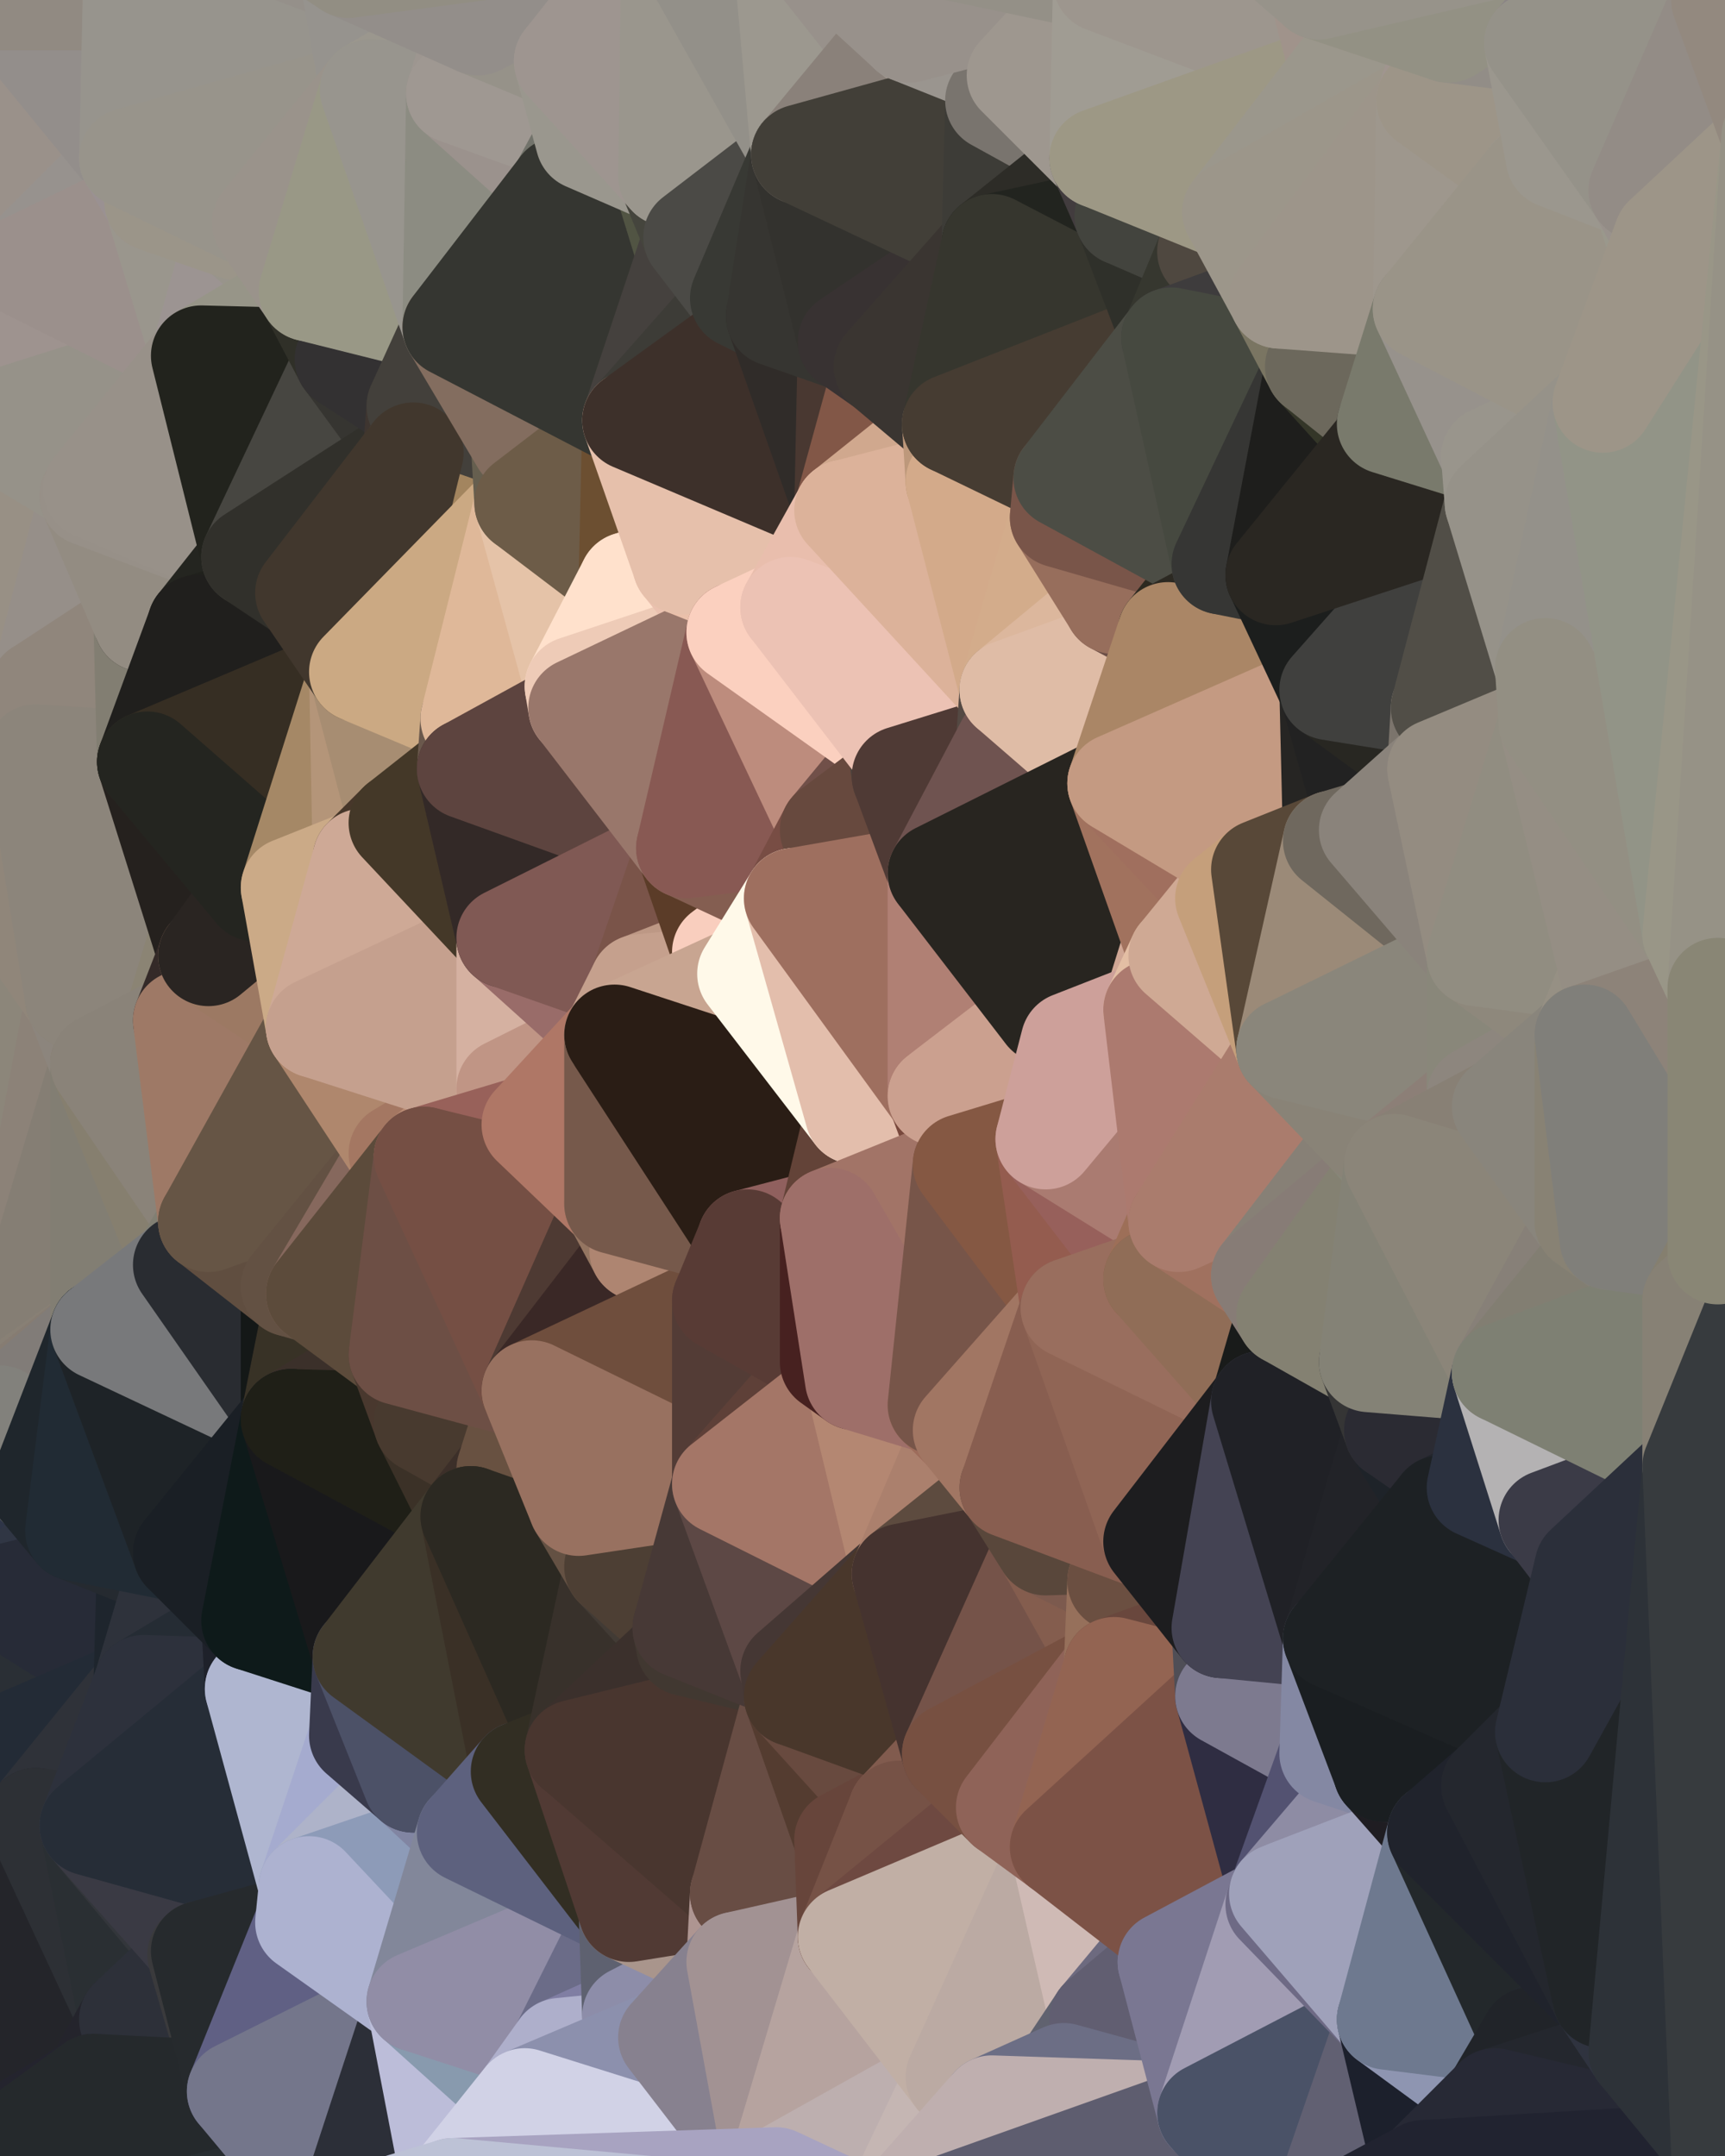 <?xml version="1.0" standalone="yes"?>
<svg width="480" height="600" xmlns="http://www.w3.org/2000/svg" version="1.1" ><polygon points="-34,148 -34,518 -18,444" fill="rgba(133, 124, 115, 1)" stroke="rgba(133, 124, 115, 1)" stroke-width="28" stroke-linejoin="round"/>
		<polygon points="-18,222 -34,148 -18,444" fill="rgba(148, 140, 129, 1)" stroke="rgba(148, 140, 129, 1)" stroke-width="28" stroke-linejoin="round"/>
		<polygon points="-34,518 -19,500 -18,444" fill="rgba(45, 47, 60, 1)" stroke="rgba(45, 47, 60, 1)" stroke-width="28" stroke-linejoin="round"/>
		<polygon points="-19,204 -34,148 -18,222" fill="rgba(146, 139, 129, 1)" stroke="rgba(146, 139, 129, 1)" stroke-width="28" stroke-linejoin="round"/>
		<polygon points="-4,118 -34,148 -3,130" fill="rgba(155, 144, 138, 1)" stroke="rgba(155, 144, 138, 1)" stroke-width="28" stroke-linejoin="round"/>
		<polygon points="-18,444 0,436 0,434" fill="rgba(39, 45, 59, 1)" stroke="rgba(39, 45, 59, 1)" stroke-width="28" stroke-linejoin="round"/>
		<polygon points="0,432 -18,444 0,434" fill="rgba(47, 53, 67, 1)" stroke="rgba(47, 53, 67, 1)" stroke-width="28" stroke-linejoin="round"/>
		<polygon points="0,436 -18,444 0,438" fill="rgba(36, 42, 56, 1)" stroke="rgba(36, 42, 56, 1)" stroke-width="28" stroke-linejoin="round"/>
		<polygon points="-18,444 0,440 0,438" fill="rgba(38, 46, 57, 1)" stroke="rgba(38, 46, 57, 1)" stroke-width="28" stroke-linejoin="round"/>
		<polygon points="0,430 -18,444 0,432" fill="rgba(45, 51, 65, 1)" stroke="rgba(45, 51, 65, 1)" stroke-width="28" stroke-linejoin="round"/>
		<polygon points="-18,444 0,444 0,442" fill="rgba(41, 49, 60, 1)" stroke="rgba(41, 49, 60, 1)" stroke-width="28" stroke-linejoin="round"/>
		<polygon points="0,440 -18,444 0,442" fill="rgba(38, 46, 57, 1)" stroke="rgba(38, 46, 57, 1)" stroke-width="28" stroke-linejoin="round"/>
		<polygon points="0,428 -18,444 0,430" fill="rgba(55, 61, 75, 1)" stroke="rgba(55, 61, 75, 1)" stroke-width="28" stroke-linejoin="round"/>
		<polygon points="0,426 -18,444 0,428" fill="rgba(60, 66, 80, 1)" stroke="rgba(60, 66, 80, 1)" stroke-width="28" stroke-linejoin="round"/>
		<polygon points="0,424 -18,444 0,426" fill="rgba(53, 61, 74, 1)" stroke="rgba(53, 61, 74, 1)" stroke-width="28" stroke-linejoin="round"/>
		<polygon points="-3,574 -34,518 0,599" fill="rgba(56, 64, 77, 1)" stroke="rgba(56, 64, 77, 1)" stroke-width="28" stroke-linejoin="round"/>
		<polygon points="0,422 -18,444 0,424" fill="rgba(50, 56, 70, 1)" stroke="rgba(50, 56, 70, 1)" stroke-width="28" stroke-linejoin="round"/>
		<polygon points="0,390 -18,444 0,392" fill="rgba(57, 66, 75, 1)" stroke="rgba(57, 66, 75, 1)" stroke-width="28" stroke-linejoin="round"/>
		<polygon points="-18,444 0,394 0,392" fill="rgba(57, 66, 75, 1)" stroke="rgba(57, 66, 75, 1)" stroke-width="28" stroke-linejoin="round"/>
		<polygon points="-18,444 0,396 0,394" fill="rgba(47, 54, 64, 1)" stroke="rgba(47, 54, 64, 1)" stroke-width="28" stroke-linejoin="round"/>
		<polygon points="-18,444 0,398 0,396" fill="rgba(48, 55, 65, 1)" stroke="rgba(48, 55, 65, 1)" stroke-width="28" stroke-linejoin="round"/>
		<polygon points="-18,444 0,400 0,398" fill="rgba(43, 50, 58, 1)" stroke="rgba(43, 50, 58, 1)" stroke-width="28" stroke-linejoin="round"/>
		<polygon points="-18,444 0,402 0,400" fill="rgba(27, 34, 42, 1)" stroke="rgba(27, 34, 42, 1)" stroke-width="28" stroke-linejoin="round"/>
		<polygon points="-18,444 0,404 0,402" fill="rgba(31, 35, 44, 1)" stroke="rgba(31, 35, 44, 1)" stroke-width="28" stroke-linejoin="round"/>
		<polygon points="-18,444 0,406 0,404" fill="rgba(37, 41, 50, 1)" stroke="rgba(37, 41, 50, 1)" stroke-width="28" stroke-linejoin="round"/>
		<polygon points="-18,444 0,408 0,406" fill="rgba(34, 38, 47, 1)" stroke="rgba(34, 38, 47, 1)" stroke-width="28" stroke-linejoin="round"/>
		<polygon points="-18,444 0,410 0,408" fill="rgba(31, 35, 44, 1)" stroke="rgba(31, 35, 44, 1)" stroke-width="28" stroke-linejoin="round"/>
		<polygon points="-18,444 0,412 0,410" fill="rgba(34, 38, 47, 1)" stroke="rgba(34, 38, 47, 1)" stroke-width="28" stroke-linejoin="round"/>
		<polygon points="-18,444 0,414 0,412" fill="rgba(46, 50, 61, 1)" stroke="rgba(46, 50, 61, 1)" stroke-width="28" stroke-linejoin="round"/>
		<polygon points="-18,444 0,416 0,414" fill="rgba(48, 54, 66, 1)" stroke="rgba(48, 54, 66, 1)" stroke-width="28" stroke-linejoin="round"/>
		<polygon points="-18,444 0,418 0,416" fill="rgba(51, 57, 69, 1)" stroke="rgba(51, 57, 69, 1)" stroke-width="28" stroke-linejoin="round"/>
		<polygon points="-18,444 0,420 0,418" fill="rgba(49, 55, 69, 1)" stroke="rgba(49, 55, 69, 1)" stroke-width="28" stroke-linejoin="round"/>
		<polygon points="-18,444 0,422 0,420" fill="rgba(50, 56, 70, 1)" stroke="rgba(50, 56, 70, 1)" stroke-width="28" stroke-linejoin="round"/>
		<polygon points="-18,444 -19,500 -4,488" fill="rgba(36, 40, 51, 1)" stroke="rgba(36, 40, 51, 1)" stroke-width="28" stroke-linejoin="round"/>
		<polygon points="-3,574 0,599 6,592" fill="rgba(30, 33, 38, 1)" stroke="rgba(30, 33, 38, 1)" stroke-width="28" stroke-linejoin="round"/>
		<polygon points="-34,148 -4,118 6,74" fill="rgba(152, 145, 135, 1)" stroke="rgba(152, 145, 135, 1)" stroke-width="28" stroke-linejoin="round"/>
		<polygon points="0,0 -34,148 6,74" fill="rgba(155, 148, 138, 1)" stroke="rgba(155, 148, 138, 1)" stroke-width="28" stroke-linejoin="round"/>
		<polygon points="-18,222 -18,444 0,390" fill="rgba(136, 129, 123, 1)" stroke="rgba(136, 129, 123, 1)" stroke-width="28" stroke-linejoin="round"/>
		<polygon points="-19,204 -18,222 10,210" fill="rgba(145, 138, 128, 1)" stroke="rgba(145, 138, 128, 1)" stroke-width="28" stroke-linejoin="round"/>
		<polygon points="-4,488 -19,500 10,506" fill="rgba(30, 33, 38, 1)" stroke="rgba(30, 33, 38, 1)" stroke-width="28" stroke-linejoin="round"/>
		<polygon points="-19,204 10,210 11,192" fill="rgba(140, 136, 127, 1)" stroke="rgba(140, 136, 127, 1)" stroke-width="28" stroke-linejoin="round"/>
		<polygon points="-34,148 -19,204 11,192" fill="rgba(154, 148, 136, 1)" stroke="rgba(154, 148, 136, 1)" stroke-width="28" stroke-linejoin="round"/>
		<polygon points="0,422 0,424 11,414" fill="rgba(33, 37, 48, 1)" stroke="rgba(33, 37, 48, 1)" stroke-width="28" stroke-linejoin="round"/>
		<polygon points="0,404 0,406 11,414" fill="rgba(55, 62, 70, 1)" stroke="rgba(55, 62, 70, 1)" stroke-width="28" stroke-linejoin="round"/>
		<polygon points="0,406 0,408 11,414" fill="rgba(53, 62, 71, 1)" stroke="rgba(53, 62, 71, 1)" stroke-width="28" stroke-linejoin="round"/>
		<polygon points="0,408 0,410 11,414" fill="rgba(51, 58, 68, 1)" stroke="rgba(51, 58, 68, 1)" stroke-width="28" stroke-linejoin="round"/>
		<polygon points="0,410 0,412 11,414" fill="rgba(49, 56, 66, 1)" stroke="rgba(49, 56, 66, 1)" stroke-width="28" stroke-linejoin="round"/>
		<polygon points="0,412 0,414 11,414" fill="rgba(38, 45, 53, 1)" stroke="rgba(38, 45, 53, 1)" stroke-width="28" stroke-linejoin="round"/>
		<polygon points="0,414 0,416 11,414" fill="rgba(41, 48, 56, 1)" stroke="rgba(41, 48, 56, 1)" stroke-width="28" stroke-linejoin="round"/>
		<polygon points="0,416 0,418 11,414" fill="rgba(38, 45, 53, 1)" stroke="rgba(38, 45, 53, 1)" stroke-width="28" stroke-linejoin="round"/>
		<polygon points="0,418 0,420 11,414" fill="rgba(33, 37, 46, 1)" stroke="rgba(33, 37, 46, 1)" stroke-width="28" stroke-linejoin="round"/>
		<polygon points="0,420 0,422 11,414" fill="rgba(33, 37, 48, 1)" stroke="rgba(33, 37, 48, 1)" stroke-width="28" stroke-linejoin="round"/>
		<polygon points="-19,500 -34,518 10,506" fill="rgba(44, 45, 50, 1)" stroke="rgba(44, 45, 50, 1)" stroke-width="28" stroke-linejoin="round"/>
		<polygon points="-18,444 -4,488 0,444" fill="rgba(43, 47, 59, 1)" stroke="rgba(43, 47, 59, 1)" stroke-width="28" stroke-linejoin="round"/>
		<polygon points="0,434 0,436 21,426" fill="rgba(51, 58, 74, 1)" stroke="rgba(51, 58, 74, 1)" stroke-width="28" stroke-linejoin="round"/>
		<polygon points="0,432 0,434 21,426" fill="rgba(55, 62, 78, 1)" stroke="rgba(55, 62, 78, 1)" stroke-width="28" stroke-linejoin="round"/>
		<polygon points="0,430 0,432 21,426" fill="rgba(55, 61, 77, 1)" stroke="rgba(55, 61, 77, 1)" stroke-width="28" stroke-linejoin="round"/>
		<polygon points="0,428 0,430 21,426" fill="rgba(54, 60, 76, 1)" stroke="rgba(54, 60, 76, 1)" stroke-width="28" stroke-linejoin="round"/>
		<polygon points="0,426 0,428 21,426" fill="rgba(53, 59, 73, 1)" stroke="rgba(53, 59, 73, 1)" stroke-width="28" stroke-linejoin="round"/>
		<polygon points="0,424 0,426 21,426" fill="rgba(50, 56, 70, 1)" stroke="rgba(50, 56, 70, 1)" stroke-width="28" stroke-linejoin="round"/>
		<polygon points="11,414 0,424 21,426" fill="rgba(57, 64, 80, 1)" stroke="rgba(57, 64, 80, 1)" stroke-width="28" stroke-linejoin="round"/>
		<polygon points="0,402 0,404 11,414" fill="rgba(71, 78, 84, 1)" stroke="rgba(71, 78, 84, 1)" stroke-width="28" stroke-linejoin="round"/>
		<polygon points="-3,574 6,592 26,580" fill="rgba(54, 58, 67, 1)" stroke="rgba(54, 58, 67, 1)" stroke-width="28" stroke-linejoin="round"/>
		<polygon points="-3,130 25,138 26,136" fill="rgba(151, 144, 136, 1)" stroke="rgba(151, 144, 136, 1)" stroke-width="28" stroke-linejoin="round"/>
		<polygon points="0,436 0,438 21,426" fill="rgba(58, 65, 83, 1)" stroke="rgba(58, 65, 83, 1)" stroke-width="28" stroke-linejoin="round"/>
		<polygon points="-18,222 0,390 21,278" fill="rgba(140, 134, 122, 1)" stroke="rgba(140, 134, 122, 1)" stroke-width="28" stroke-linejoin="round"/>
		<polygon points="0,400 0,402 11,414" fill="rgba(96, 101, 107, 1)" stroke="rgba(96, 101, 107, 1)" stroke-width="28" stroke-linejoin="round"/>
		<polygon points="21,278 0,390 28,296" fill="rgba(140, 130, 120, 1)" stroke="rgba(140, 130, 120, 1)" stroke-width="28" stroke-linejoin="round"/>
		<polygon points="-4,118 -3,130 26,136" fill="rgba(153, 145, 134, 1)" stroke="rgba(153, 145, 134, 1)" stroke-width="28" stroke-linejoin="round"/>
		<polygon points="-3,130 11,192 25,138" fill="rgba(147, 143, 134, 1)" stroke="rgba(147, 143, 134, 1)" stroke-width="28" stroke-linejoin="round"/>
		<polygon points="0,438 0,440 21,426" fill="rgba(55, 62, 80, 1)" stroke="rgba(55, 62, 80, 1)" stroke-width="28" stroke-linejoin="round"/>
		<polygon points="0,442 0,444 21,426" fill="rgba(42, 49, 67, 1)" stroke="rgba(42, 49, 67, 1)" stroke-width="28" stroke-linejoin="round"/>
		<polygon points="0,440 0,442 21,426" fill="rgba(46, 53, 71, 1)" stroke="rgba(46, 53, 71, 1)" stroke-width="28" stroke-linejoin="round"/>
		<polygon points="-3,130 -34,148 11,192" fill="rgba(152, 144, 133, 1)" stroke="rgba(152, 144, 133, 1)" stroke-width="28" stroke-linejoin="round"/>
		<polygon points="0,398 0,400 11,414" fill="rgba(120, 124, 125, 1)" stroke="rgba(120, 124, 125, 1)" stroke-width="28" stroke-linejoin="round"/>
		<polygon points="-34,518 -3,574 10,506" fill="rgba(50, 53, 62, 1)" stroke="rgba(50, 53, 62, 1)" stroke-width="28" stroke-linejoin="round"/>
		<polygon points="0,0 6,74 36,44" fill="rgba(154, 145, 138, 1)" stroke="rgba(154, 145, 138, 1)" stroke-width="28" stroke-linejoin="round"/>
		<polygon points="-3,574 26,580 36,562" fill="rgba(58, 58, 68, 1)" stroke="rgba(58, 58, 68, 1)" stroke-width="28" stroke-linejoin="round"/>
		<polygon points="0,396 0,398 11,414" fill="rgba(127, 127, 125, 1)" stroke="rgba(127, 127, 125, 1)" stroke-width="28" stroke-linejoin="round"/>
		<polygon points="0,444 -4,488 40,469" fill="rgba(42, 47, 53, 1)" stroke="rgba(42, 47, 53, 1)" stroke-width="28" stroke-linejoin="round"/>
		<polygon points="0,390 28,370 28,296" fill="rgba(133, 126, 116, 1)" stroke="rgba(133, 126, 116, 1)" stroke-width="28" stroke-linejoin="round"/>
		<polygon points="25,138 11,192 40,173" fill="rgba(150, 143, 137, 1)" stroke="rgba(150, 143, 137, 1)" stroke-width="28" stroke-linejoin="round"/>
		<polygon points="36,44 6,74 43,56" fill="rgba(151, 146, 142, 1)" stroke="rgba(151, 146, 142, 1)" stroke-width="28" stroke-linejoin="round"/>
		<polygon points="21,426 0,444 41,434" fill="rgba(48, 54, 68, 1)" stroke="rgba(48, 54, 68, 1)" stroke-width="28" stroke-linejoin="round"/>
		<polygon points="0,444 40,469 41,434" fill="rgba(39, 43, 55, 1)" stroke="rgba(39, 43, 55, 1)" stroke-width="28" stroke-linejoin="round"/>
		<polygon points="11,192 10,210 41,212" fill="rgba(142, 131, 125, 1)" stroke="rgba(142, 131, 125, 1)" stroke-width="28" stroke-linejoin="round"/>
		<polygon points="-4,488 10,506 40,469" fill="rgba(35, 43, 54, 1)" stroke="rgba(35, 43, 54, 1)" stroke-width="28" stroke-linejoin="round"/>
		<polygon points="10,506 25,508 40,469" fill="rgba(47, 50, 57, 1)" stroke="rgba(47, 50, 57, 1)" stroke-width="28" stroke-linejoin="round"/>
		<polygon points="0,0 36,44 37,0" fill="rgba(147, 142, 139, 1)" stroke="rgba(147, 142, 139, 1)" stroke-width="28" stroke-linejoin="round"/>
		<polygon points="10,506 -3,574 36,562" fill="rgba(36, 37, 42, 1)" stroke="rgba(36, 37, 42, 1)" stroke-width="28" stroke-linejoin="round"/>
		<polygon points="25,508 10,506 36,562" fill="rgba(45, 48, 53, 1)" stroke="rgba(45, 48, 53, 1)" stroke-width="28" stroke-linejoin="round"/>
		<polygon points="0,390 0,392 28,370" fill="rgba(136, 128, 117, 1)" stroke="rgba(136, 128, 117, 1)" stroke-width="28" stroke-linejoin="round"/>
		<polygon points="0,392 0,394 28,370" fill="rgba(134, 124, 114, 1)" stroke="rgba(134, 124, 114, 1)" stroke-width="28" stroke-linejoin="round"/>
		<polygon points="0,394 11,414 28,370" fill="rgba(129, 124, 120, 1)" stroke="rgba(129, 124, 120, 1)" stroke-width="28" stroke-linejoin="round"/>
		<polygon points="10,210 -18,222 21,278" fill="rgba(144, 134, 122, 1)" stroke="rgba(144, 134, 122, 1)" stroke-width="28" stroke-linejoin="round"/>
		<polygon points="0,394 0,396 11,414" fill="rgba(130, 129, 124, 1)" stroke="rgba(130, 129, 124, 1)" stroke-width="28" stroke-linejoin="round"/>
		<polygon points="21,278 28,296 51,284" fill="rgba(140, 133, 125, 1)" stroke="rgba(140, 133, 125, 1)" stroke-width="28" stroke-linejoin="round"/>
		<polygon points="40,173 11,192 41,212" fill="rgba(144, 134, 124, 1)" stroke="rgba(144, 134, 124, 1)" stroke-width="28" stroke-linejoin="round"/>
		<polygon points="6,74 -4,118 56,99" fill="rgba(158, 147, 143, 1)" stroke="rgba(158, 147, 143, 1)" stroke-width="28" stroke-linejoin="round"/>
		<polygon points="-4,118 26,136 56,99" fill="rgba(150, 146, 137, 1)" stroke="rgba(150, 146, 137, 1)" stroke-width="28" stroke-linejoin="round"/>
		<polygon points="25,508 36,562 55,544" fill="rgba(42, 47, 51, 1)" stroke="rgba(42, 47, 51, 1)" stroke-width="28" stroke-linejoin="round"/>
		<polygon points="28,296 28,370 51,352" fill="rgba(130, 126, 115, 1)" stroke="rgba(130, 126, 115, 1)" stroke-width="28" stroke-linejoin="round"/>
		<polygon points="41,212 21,278 58,266" fill="rgba(134, 130, 119, 1)" stroke="rgba(134, 130, 119, 1)" stroke-width="28" stroke-linejoin="round"/>
		<polygon points="21,278 51,284 58,266" fill="rgba(139, 132, 116, 1)" stroke="rgba(139, 132, 116, 1)" stroke-width="28" stroke-linejoin="round"/>
		<polygon points="28,296 51,352 58,340" fill="rgba(134, 127, 111, 1)" stroke="rgba(134, 127, 111, 1)" stroke-width="28" stroke-linejoin="round"/>
		<polygon points="25,508 55,544 56,543" fill="rgba(51, 54, 59, 1)" stroke="rgba(51, 54, 59, 1)" stroke-width="28" stroke-linejoin="round"/>
		<polygon points="43,56 6,74 56,99" fill="rgba(155, 144, 140, 1)" stroke="rgba(155, 144, 140, 1)" stroke-width="28" stroke-linejoin="round"/>
		<polygon points="10,210 21,278 41,212" fill="rgba(140, 133, 123, 1)" stroke="rgba(140, 133, 123, 1)" stroke-width="28" stroke-linejoin="round"/>
		<polygon points="36,562 26,580 66,582" fill="rgba(36, 36, 44, 1)" stroke="rgba(36, 36, 44, 1)" stroke-width="28" stroke-linejoin="round"/>
		<polygon points="40,173 41,212 55,174" fill="rgba(130, 126, 114, 1)" stroke="rgba(130, 126, 114, 1)" stroke-width="28" stroke-linejoin="round"/>
		<polygon points="41,434 40,469 51,432" fill="rgba(30, 37, 45, 1)" stroke="rgba(30, 37, 45, 1)" stroke-width="28" stroke-linejoin="round"/>
		<polygon points="21,426 41,434 51,432" fill="rgba(37, 42, 48, 1)" stroke="rgba(37, 42, 48, 1)" stroke-width="28" stroke-linejoin="round"/>
		<polygon points="51,432 40,469 70,451" fill="rgba(46, 50, 59, 1)" stroke="rgba(46, 50, 59, 1)" stroke-width="28" stroke-linejoin="round"/>
		<polygon points="40,173 55,174 70,155" fill="rgba(38, 37, 33, 1)" stroke="rgba(38, 37, 33, 1)" stroke-width="28" stroke-linejoin="round"/>
		<polygon points="25,138 40,173 70,155" fill="rgba(147, 140, 130, 1)" stroke="rgba(147, 140, 130, 1)" stroke-width="28" stroke-linejoin="round"/>
		<polygon points="43,56 56,99 66,64" fill="rgba(154, 150, 141, 1)" stroke="rgba(154, 150, 141, 1)" stroke-width="28" stroke-linejoin="round"/>
		<polygon points="41,212 58,266 71,248" fill="rgba(37, 33, 30, 1)" stroke="rgba(37, 33, 30, 1)" stroke-width="28" stroke-linejoin="round"/>
		<polygon points="26,136 25,138 70,155" fill="rgba(151, 144, 136, 1)" stroke="rgba(151, 144, 136, 1)" stroke-width="28" stroke-linejoin="round"/>
		<polygon points="0,0 37,0 67,-29" fill="rgba(145, 138, 130, 1)" stroke="rgba(145, 138, 130, 1)" stroke-width="28" stroke-linejoin="round"/>
		<polygon points="11,414 21,426 28,370" fill="rgba(31, 38, 44, 1)" stroke="rgba(31, 38, 44, 1)" stroke-width="28" stroke-linejoin="round"/>
		<polygon points="70,451 40,469 71,470" fill="rgba(37, 44, 52, 1)" stroke="rgba(37, 44, 52, 1)" stroke-width="28" stroke-linejoin="round"/>
		<polygon points="55,544 36,562 66,582" fill="rgba(45, 48, 57, 1)" stroke="rgba(45, 48, 57, 1)" stroke-width="28" stroke-linejoin="round"/>
		<polygon points="51,284 28,296 58,340" fill="rgba(138, 131, 121, 1)" stroke="rgba(138, 131, 121, 1)" stroke-width="28" stroke-linejoin="round"/>
		<polygon points="28,370 21,426 51,432" fill="rgba(33, 43, 52, 1)" stroke="rgba(33, 43, 52, 1)" stroke-width="28" stroke-linejoin="round"/>
		<polygon points="58,340 51,352 81,358" fill="rgba(129, 127, 115, 1)" stroke="rgba(129, 127, 115, 1)" stroke-width="28" stroke-linejoin="round"/>
		<polygon points="28,370 51,432 81,395" fill="rgba(30, 35, 39, 1)" stroke="rgba(30, 35, 39, 1)" stroke-width="28" stroke-linejoin="round"/>
		<polygon points="51,352 28,370 81,395" fill="rgba(120, 121, 123, 1)" stroke="rgba(120, 121, 123, 1)" stroke-width="28" stroke-linejoin="round"/>
		<polygon points="56,99 26,136 70,155" fill="rgba(152, 145, 137, 1)" stroke="rgba(152, 145, 137, 1)" stroke-width="28" stroke-linejoin="round"/>
		<polygon points="66,64 56,99 86,81" fill="rgba(156, 148, 146, 1)" stroke="rgba(156, 148, 146, 1)" stroke-width="28" stroke-linejoin="round"/>
		<polygon points="73,62 66,64 86,81" fill="rgba(152, 148, 139, 1)" stroke="rgba(152, 148, 139, 1)" stroke-width="28" stroke-linejoin="round"/>
		<polygon points="56,543 85,535 86,525" fill="rgba(56, 59, 64, 1)" stroke="rgba(56, 59, 64, 1)" stroke-width="28" stroke-linejoin="round"/>
		<polygon points="70,155 55,174 85,165" fill="rgba(36, 37, 32, 1)" stroke="rgba(36, 37, 32, 1)" stroke-width="28" stroke-linejoin="round"/>
		<polygon points="40,469 25,508 71,470" fill="rgba(45, 49, 60, 1)" stroke="rgba(45, 49, 60, 1)" stroke-width="28" stroke-linejoin="round"/>
		<polygon points="58,266 51,284 88,286" fill="rgba(52, 42, 40, 1)" stroke="rgba(52, 42, 40, 1)" stroke-width="28" stroke-linejoin="round"/>
		<polygon points="25,508 56,543 86,525" fill="rgba(58, 58, 68, 1)" stroke="rgba(58, 58, 68, 1)" stroke-width="28" stroke-linejoin="round"/>
		<polygon points="71,470 25,508 86,525" fill="rgba(38, 45, 55, 1)" stroke="rgba(38, 45, 55, 1)" stroke-width="28" stroke-linejoin="round"/>
		<polygon points="51,352 81,395 81,358" fill="rgba(41, 44, 49, 1)" stroke="rgba(41, 44, 49, 1)" stroke-width="28" stroke-linejoin="round"/>
		<polygon points="36,44 43,56 73,62" fill="rgba(154, 145, 146, 1)" stroke="rgba(154, 145, 146, 1)" stroke-width="28" stroke-linejoin="round"/>
		<polygon points="43,56 66,64 73,62" fill="rgba(155, 149, 137, 1)" stroke="rgba(155, 149, 137, 1)" stroke-width="28" stroke-linejoin="round"/>
		<polygon points="56,543 55,544 66,582" fill="rgba(58, 58, 60, 1)" stroke="rgba(58, 58, 60, 1)" stroke-width="28" stroke-linejoin="round"/>
		<polygon points="6,592 0,599 26,580" fill="rgba(36, 36, 46, 1)" stroke="rgba(36, 36, 46, 1)" stroke-width="28" stroke-linejoin="round"/>
		<polygon points="86,81 56,99 96,100" fill="rgba(151, 149, 136, 1)" stroke="rgba(151, 149, 136, 1)" stroke-width="28" stroke-linejoin="round"/>
		<polygon points="67,-29 37,0 97,-9" fill="rgba(146, 137, 130, 1)" stroke="rgba(146, 137, 130, 1)" stroke-width="28" stroke-linejoin="round"/>
		<polygon points="66,582 0,599 96,618" fill="rgba(40, 45, 49, 1)" stroke="rgba(40, 45, 49, 1)" stroke-width="28" stroke-linejoin="round"/>
		<polygon points="51,284 58,340 88,286" fill="rgba(158, 121, 102, 1)" stroke="rgba(158, 121, 102, 1)" stroke-width="28" stroke-linejoin="round"/>
		<polygon points="81,247 58,266 88,286" fill="rgba(156, 121, 99, 1)" stroke="rgba(156, 121, 99, 1)" stroke-width="28" stroke-linejoin="round"/>
		<polygon points="81,358 81,395 88,360" fill="rgba(20, 24, 23, 1)" stroke="rgba(20, 24, 23, 1)" stroke-width="28" stroke-linejoin="round"/>
		<polygon points="71,248 58,266 81,247" fill="rgba(42, 37, 34, 1)" stroke="rgba(42, 37, 34, 1)" stroke-width="28" stroke-linejoin="round"/>
		<polygon points="26,580 0,599 66,582" fill="rgba(37, 41, 44, 1)" stroke="rgba(37, 41, 44, 1)" stroke-width="28" stroke-linejoin="round"/>
		<polygon points="85,165 55,174 100,187" fill="rgba(32, 33, 28, 1)" stroke="rgba(32, 33, 28, 1)" stroke-width="28" stroke-linejoin="round"/>
		<polygon points="70,451 71,470 101,461" fill="rgba(30, 33, 42, 1)" stroke="rgba(30, 33, 42, 1)" stroke-width="28" stroke-linejoin="round"/>
		<polygon points="56,543 66,582 85,535" fill="rgba(38, 42, 45, 1)" stroke="rgba(38, 42, 45, 1)" stroke-width="28" stroke-linejoin="round"/>
		<polygon points="97,-9 37,0 103,25" fill="rgba(149, 144, 138, 1)" stroke="rgba(149, 144, 138, 1)" stroke-width="28" stroke-linejoin="round"/>
		<polygon points="37,0 36,44 103,25" fill="rgba(151, 148, 141, 1)" stroke="rgba(151, 148, 141, 1)" stroke-width="28" stroke-linejoin="round"/>
		<polygon points="36,44 73,62 103,25" fill="rgba(152, 148, 139, 1)" stroke="rgba(152, 148, 139, 1)" stroke-width="28" stroke-linejoin="round"/>
		<polygon points="71,470 100,483 101,461" fill="rgba(123, 133, 158, 1)" stroke="rgba(123, 133, 158, 1)" stroke-width="28" stroke-linejoin="round"/>
		<polygon points="55,174 41,212 100,187" fill="rgba(32, 31, 29, 1)" stroke="rgba(32, 31, 29, 1)" stroke-width="28" stroke-linejoin="round"/>
		<polygon points="41,212 81,247 100,187" fill="rgba(54, 46, 35, 1)" stroke="rgba(54, 46, 35, 1)" stroke-width="28" stroke-linejoin="round"/>
		<polygon points="71,470 86,525 100,483" fill="rgba(175, 182, 208, 1)" stroke="rgba(175, 182, 208, 1)" stroke-width="28" stroke-linejoin="round"/>
		<polygon points="56,99 70,155 96,100" fill="rgba(34, 35, 29, 1)" stroke="rgba(34, 35, 29, 1)" stroke-width="28" stroke-linejoin="round"/>
		<polygon points="51,432 70,451 81,395" fill="rgba(26, 31, 37, 1)" stroke="rgba(26, 31, 37, 1)" stroke-width="28" stroke-linejoin="round"/>
		<polygon points="41,212 71,248 81,247" fill="rgba(36, 37, 32, 1)" stroke="rgba(36, 37, 32, 1)" stroke-width="28" stroke-linejoin="round"/>
		<polygon points="88,360 81,395 111,377" fill="rgba(56, 50, 38, 1)" stroke="rgba(56, 50, 38, 1)" stroke-width="28" stroke-linejoin="round"/>
		<polygon points="58,340 81,358 111,321" fill="rgba(96, 78, 64, 1)" stroke="rgba(96, 78, 64, 1)" stroke-width="28" stroke-linejoin="round"/>
		<polygon points="88,286 58,340 111,321" fill="rgba(102, 85, 69, 1)" stroke="rgba(102, 85, 69, 1)" stroke-width="28" stroke-linejoin="round"/>
		<polygon points="100,187 81,247 101,239" fill="rgba(165, 136, 102, 1)" stroke="rgba(165, 136, 102, 1)" stroke-width="28" stroke-linejoin="round"/>
		<polygon points="96,100 70,155 115,126" fill="rgba(71, 70, 65, 1)" stroke="rgba(71, 70, 65, 1)" stroke-width="28" stroke-linejoin="round"/>
		<polygon points="100,187 101,239 111,229" fill="rgba(180, 149, 121, 1)" stroke="rgba(180, 149, 121, 1)" stroke-width="28" stroke-linejoin="round"/>
		<polygon points="81,358 88,360 111,321" fill="rgba(99, 81, 67, 1)" stroke="rgba(99, 81, 67, 1)" stroke-width="28" stroke-linejoin="round"/>
		<polygon points="85,535 66,582 116,557" fill="rgba(96, 96, 132, 1)" stroke="rgba(96, 96, 132, 1)" stroke-width="28" stroke-linejoin="round"/>
		<polygon points="96,100 115,126 116,113" fill="rgba(54, 53, 49, 1)" stroke="rgba(54, 53, 49, 1)" stroke-width="28" stroke-linejoin="round"/>
		<polygon points="100,483 86,525 115,496" fill="rgba(165, 171, 207, 1)" stroke="rgba(165, 171, 207, 1)" stroke-width="28" stroke-linejoin="round"/>
		<polygon points="111,377 81,395 118,396" fill="rgba(59, 48, 42, 1)" stroke="rgba(59, 48, 42, 1)" stroke-width="28" stroke-linejoin="round"/>
		<polygon points="70,155 85,165 115,126" fill="rgba(49, 48, 43, 1)" stroke="rgba(49, 48, 43, 1)" stroke-width="28" stroke-linejoin="round"/>
		<polygon points="81,247 88,286 101,239" fill="rgba(203, 170, 135, 1)" stroke="rgba(203, 170, 135, 1)" stroke-width="28" stroke-linejoin="round"/>
		<polygon points="86,81 96,100 126,91" fill="rgba(48, 48, 40, 1)" stroke="rgba(48, 48, 40, 1)" stroke-width="28" stroke-linejoin="round"/>
		<polygon points="96,100 116,113 126,91" fill="rgba(51, 49, 50, 1)" stroke="rgba(51, 49, 50, 1)" stroke-width="28" stroke-linejoin="round"/>
		<polygon points="81,395 70,451 101,461" fill="rgba(14, 26, 26, 1)" stroke="rgba(14, 26, 26, 1)" stroke-width="28" stroke-linejoin="round"/>
		<polygon points="100,187 130,214 131,200" fill="rgba(195, 168, 141, 1)" stroke="rgba(195, 168, 141, 1)" stroke-width="28" stroke-linejoin="round"/>
		<polygon points="81,395 101,461 131,422" fill="rgba(25, 25, 27, 1)" stroke="rgba(25, 25, 27, 1)" stroke-width="28" stroke-linejoin="round"/>
		<polygon points="118,396 81,395 131,422" fill="rgba(31, 31, 23, 1)" stroke="rgba(31, 31, 23, 1)" stroke-width="28" stroke-linejoin="round"/>
		<polygon points="100,187 111,229 130,214" fill="rgba(167, 141, 114, 1)" stroke="rgba(167, 141, 114, 1)" stroke-width="28" stroke-linejoin="round"/>
		<polygon points="115,496 86,525 130,510" fill="rgba(174, 179, 201, 1)" stroke="rgba(174, 179, 201, 1)" stroke-width="28" stroke-linejoin="round"/>
		<polygon points="66,582 96,618 116,557" fill="rgba(116, 118, 139, 1)" stroke="rgba(116, 118, 139, 1)" stroke-width="28" stroke-linejoin="round"/>
		<polygon points="97,-9 103,25 133,7" fill="rgba(150, 147, 142, 1)" stroke="rgba(150, 147, 142, 1)" stroke-width="28" stroke-linejoin="round"/>
		<polygon points="103,25 127,26 133,7" fill="rgba(155, 151, 142, 1)" stroke="rgba(155, 151, 142, 1)" stroke-width="28" stroke-linejoin="round"/>
		<polygon points="86,525 116,557 130,510" fill="rgba(141, 155, 184, 1)" stroke="rgba(141, 155, 184, 1)" stroke-width="28" stroke-linejoin="round"/>
		<polygon points="116,557 96,618 126,609" fill="rgba(44, 47, 56, 1)" stroke="rgba(44, 47, 56, 1)" stroke-width="28" stroke-linejoin="round"/>
		<polygon points="111,321 88,360 118,322" fill="rgba(134, 104, 93, 1)" stroke="rgba(134, 104, 93, 1)" stroke-width="28" stroke-linejoin="round"/>
		<polygon points="86,525 85,535 116,557" fill="rgba(173, 178, 208, 1)" stroke="rgba(173, 178, 208, 1)" stroke-width="28" stroke-linejoin="round"/>
		<polygon points="73,62 86,81 103,25" fill="rgba(154, 147, 139, 1)" stroke="rgba(154, 147, 139, 1)" stroke-width="28" stroke-linejoin="round"/>
		<polygon points="88,286 111,321 141,303" fill="rgba(175, 135, 109, 1)" stroke="rgba(175, 135, 109, 1)" stroke-width="28" stroke-linejoin="round"/>
		<polygon points="111,321 118,322 141,303" fill="rgba(164, 119, 98, 1)" stroke="rgba(164, 119, 98, 1)" stroke-width="28" stroke-linejoin="round"/>
		<polygon points="111,229 101,239 141,261" fill="rgba(71, 55, 42, 1)" stroke="rgba(71, 55, 42, 1)" stroke-width="28" stroke-linejoin="round"/>
		<polygon points="101,239 88,286 141,261" fill="rgba(206, 169, 150, 1)" stroke="rgba(206, 169, 150, 1)" stroke-width="28" stroke-linejoin="round"/>
		<polygon points="118,396 131,422 141,409" fill="rgba(59, 49, 39, 1)" stroke="rgba(59, 49, 39, 1)" stroke-width="28" stroke-linejoin="round"/>
		<polygon points="88,360 111,377 118,322" fill="rgba(92, 75, 59, 1)" stroke="rgba(92, 75, 59, 1)" stroke-width="28" stroke-linejoin="round"/>
		<polygon points="115,496 130,510 145,493" fill="rgba(129, 133, 162, 1)" stroke="rgba(129, 133, 162, 1)" stroke-width="28" stroke-linejoin="round"/>
		<polygon points="116,113 115,126 145,123" fill="rgba(62, 53, 48, 1)" stroke="rgba(62, 53, 48, 1)" stroke-width="28" stroke-linejoin="round"/>
		<polygon points="101,461 100,483 115,496" fill="rgba(57, 58, 76, 1)" stroke="rgba(57, 58, 76, 1)" stroke-width="28" stroke-linejoin="round"/>
		<polygon points="145,123 115,126 146,140" fill="rgba(159, 122, 103, 1)" stroke="rgba(159, 122, 103, 1)" stroke-width="28" stroke-linejoin="round"/>
		<polygon points="116,557 126,609 146,584" fill="rgba(188, 189, 217, 1)" stroke="rgba(188, 189, 217, 1)" stroke-width="28" stroke-linejoin="round"/>
		<polygon points="103,25 86,81 126,91" fill="rgba(153, 152, 134, 1)" stroke="rgba(153, 152, 134, 1)" stroke-width="28" stroke-linejoin="round"/>
		<polygon points="111,377 118,396 148,387" fill="rgba(73, 56, 46, 1)" stroke="rgba(73, 56, 46, 1)" stroke-width="28" stroke-linejoin="round"/>
		<polygon points="118,396 141,409 148,387" fill="rgba(72, 58, 47, 1)" stroke="rgba(72, 58, 47, 1)" stroke-width="28" stroke-linejoin="round"/>
		<polygon points="141,303 118,322 148,313" fill="rgba(187, 141, 117, 1)" stroke="rgba(187, 141, 117, 1)" stroke-width="28" stroke-linejoin="round"/>
		<polygon points="115,126 100,187 146,140" fill="rgba(163, 133, 95, 1)" stroke="rgba(163, 133, 95, 1)" stroke-width="28" stroke-linejoin="round"/>
		<polygon points="101,461 115,496 145,493" fill="rgba(76, 81, 103, 1)" stroke="rgba(76, 81, 103, 1)" stroke-width="28" stroke-linejoin="round"/>
		<polygon points="126,91 116,113 145,123" fill="rgba(67, 64, 59, 1)" stroke="rgba(67, 64, 59, 1)" stroke-width="28" stroke-linejoin="round"/>
		<polygon points="141,261 88,286 141,303" fill="rgba(197, 160, 142, 1)" stroke="rgba(197, 160, 142, 1)" stroke-width="28" stroke-linejoin="round"/>
		<polygon points="103,25 126,91 127,26" fill="rgba(152, 149, 142, 1)" stroke="rgba(152, 149, 142, 1)" stroke-width="28" stroke-linejoin="round"/>
		<polygon points="85,165 100,187 115,126" fill="rgba(65, 55, 45, 1)" stroke="rgba(65, 55, 45, 1)" stroke-width="28" stroke-linejoin="round"/>
		<polygon points="116,557 146,584 156,570" fill="rgba(136, 154, 174, 1)" stroke="rgba(136, 154, 174, 1)" stroke-width="28" stroke-linejoin="round"/>
		<polygon points="127,26 126,91 156,52" fill="rgba(140, 140, 130, 1)" stroke="rgba(140, 140, 130, 1)" stroke-width="28" stroke-linejoin="round"/>
		<polygon points="133,7 127,26 157,17" fill="rgba(157, 150, 144, 1)" stroke="rgba(157, 150, 144, 1)" stroke-width="28" stroke-linejoin="round"/>
		<polygon points="100,187 131,200 146,140" fill="rgba(203, 169, 131, 1)" stroke="rgba(203, 169, 131, 1)" stroke-width="28" stroke-linejoin="round"/>
		<polygon points="130,214 111,229 141,261" fill="rgba(68, 56, 40, 1)" stroke="rgba(68, 56, 40, 1)" stroke-width="28" stroke-linejoin="round"/>
		<polygon points="141,409 131,422 161,419" fill="rgba(60, 47, 41, 1)" stroke="rgba(60, 47, 41, 1)" stroke-width="28" stroke-linejoin="round"/>
		<polygon points="160,191 131,200 161,197" fill="rgba(164, 145, 130, 1)" stroke="rgba(164, 145, 130, 1)" stroke-width="28" stroke-linejoin="round"/>
		<polygon points="127,26 156,52 163,39" fill="rgba(155, 146, 141, 1)" stroke="rgba(155, 146, 141, 1)" stroke-width="28" stroke-linejoin="round"/>
		<polygon points="157,17 127,26 163,39" fill="rgba(159, 152, 146, 1)" stroke="rgba(159, 152, 146, 1)" stroke-width="28" stroke-linejoin="round"/>
		<polygon points="131,200 130,214 161,197" fill="rgba(106, 88, 76, 1)" stroke="rgba(106, 88, 76, 1)" stroke-width="28" stroke-linejoin="round"/>
		<polygon points="146,140 131,200 160,191" fill="rgba(223, 184, 153, 1)" stroke="rgba(223, 184, 153, 1)" stroke-width="28" stroke-linejoin="round"/>
		<polygon points="161,419 131,422 171,436" fill="rgba(60, 53, 43, 1)" stroke="rgba(60, 53, 43, 1)" stroke-width="28" stroke-linejoin="round"/>
		<polygon points="141,261 141,303 171,288" fill="rgba(213, 177, 161, 1)" stroke="rgba(213, 177, 161, 1)" stroke-width="28" stroke-linejoin="round"/>
		<polygon points="141,303 148,313 171,288" fill="rgba(192, 149, 133, 1)" stroke="rgba(192, 149, 133, 1)" stroke-width="28" stroke-linejoin="round"/>
		<polygon points="148,313 118,322 171,335" fill="rgba(152, 97, 90, 1)" stroke="rgba(152, 97, 90, 1)" stroke-width="28" stroke-linejoin="round"/>
		<polygon points="148,387 141,409 161,419" fill="rgba(104, 81, 65, 1)" stroke="rgba(104, 81, 65, 1)" stroke-width="28" stroke-linejoin="round"/>
		<polygon points="118,322 111,377 148,387" fill="rgba(109, 79, 69, 1)" stroke="rgba(109, 79, 69, 1)" stroke-width="28" stroke-linejoin="round"/>
		<polygon points="131,422 101,461 145,493" fill="rgba(64, 58, 46, 1)" stroke="rgba(64, 58, 46, 1)" stroke-width="28" stroke-linejoin="round"/>
		<polygon points="130,510 116,557 175,532" fill="rgba(130, 135, 154, 1)" stroke="rgba(130, 135, 154, 1)" stroke-width="28" stroke-linejoin="round"/>
		<polygon points="146,140 160,191 175,162" fill="rgba(229, 195, 168, 1)" stroke="rgba(229, 195, 168, 1)" stroke-width="28" stroke-linejoin="round"/>
		<polygon points="118,322 148,387 171,335" fill="rgba(117, 79, 68, 1)" stroke="rgba(117, 79, 68, 1)" stroke-width="28" stroke-linejoin="round"/>
		<polygon points="131,422 145,493 160,487" fill="rgba(58, 48, 38, 1)" stroke="rgba(58, 48, 38, 1)" stroke-width="28" stroke-linejoin="round"/>
		<polygon points="116,557 156,570 175,532" fill="rgba(145, 141, 166, 1)" stroke="rgba(145, 141, 166, 1)" stroke-width="28" stroke-linejoin="round"/>
		<polygon points="131,422 160,487 171,436" fill="rgba(44, 41, 34, 1)" stroke="rgba(44, 41, 34, 1)" stroke-width="28" stroke-linejoin="round"/>
		<polygon points="171,335 148,387 178,348" fill="rgba(78, 58, 51, 1)" stroke="rgba(78, 58, 51, 1)" stroke-width="28" stroke-linejoin="round"/>
		<polygon points="141,261 171,288 178,274" fill="rgba(153, 108, 105, 1)" stroke="rgba(153, 108, 105, 1)" stroke-width="28" stroke-linejoin="round"/>
		<polygon points="175,532 156,570 176,561" fill="rgba(107, 108, 136, 1)" stroke="rgba(107, 108, 136, 1)" stroke-width="28" stroke-linejoin="round"/>
		<polygon points="145,123 146,140 176,117" fill="rgba(102, 95, 79, 1)" stroke="rgba(102, 95, 79, 1)" stroke-width="28" stroke-linejoin="round"/>
		<polygon points="126,91 145,123 176,117" fill="rgba(131, 109, 95, 1)" stroke="rgba(131, 109, 95, 1)" stroke-width="28" stroke-linejoin="round"/>
		<polygon points="145,493 130,510 175,532" fill="rgba(93, 97, 126, 1)" stroke="rgba(93, 97, 126, 1)" stroke-width="28" stroke-linejoin="round"/>
		<polygon points="160,487 145,493 175,532" fill="rgba(50, 46, 35, 1)" stroke="rgba(50, 46, 35, 1)" stroke-width="28" stroke-linejoin="round"/>
		<polygon points="163,39 156,52 186,49" fill="rgba(114, 115, 107, 1)" stroke="rgba(114, 115, 107, 1)" stroke-width="28" stroke-linejoin="round"/>
		<polygon points="133,7 157,17 187,-21" fill="rgba(150, 146, 137, 1)" stroke="rgba(150, 146, 137, 1)" stroke-width="28" stroke-linejoin="round"/>
		<polygon points="176,561 156,570 186,567" fill="rgba(128, 126, 163, 1)" stroke="rgba(128, 126, 163, 1)" stroke-width="28" stroke-linejoin="round"/>
		<polygon points="171,436 160,487 191,458" fill="rgba(56, 49, 43, 1)" stroke="rgba(56, 49, 43, 1)" stroke-width="28" stroke-linejoin="round"/>
		<polygon points="190,453 171,436 191,458" fill="rgba(66, 59, 53, 1)" stroke="rgba(66, 59, 53, 1)" stroke-width="28" stroke-linejoin="round"/>
		<polygon points="130,214 141,261 191,236" fill="rgba(51, 41, 39, 1)" stroke="rgba(51, 41, 39, 1)" stroke-width="28" stroke-linejoin="round"/>
		<polygon points="161,197 130,214 191,236" fill="rgba(93, 68, 63, 1)" stroke="rgba(93, 68, 63, 1)" stroke-width="28" stroke-linejoin="round"/>
		<polygon points="146,140 175,162 176,117" fill="rgba(109, 92, 72, 1)" stroke="rgba(109, 92, 72, 1)" stroke-width="28" stroke-linejoin="round"/>
		<polygon points="156,52 176,117 193,66" fill="rgba(76, 76, 68, 1)" stroke="rgba(76, 76, 68, 1)" stroke-width="28" stroke-linejoin="round"/>
		<polygon points="186,49 156,52 193,66" fill="rgba(81, 84, 67, 1)" stroke="rgba(81, 84, 67, 1)" stroke-width="28" stroke-linejoin="round"/>
		<polygon points="141,261 178,274 191,236" fill="rgba(128, 89, 84, 1)" stroke="rgba(128, 89, 84, 1)" stroke-width="28" stroke-linejoin="round"/>
		<polygon points="176,117 175,162 190,157" fill="rgba(108, 79, 49, 1)" stroke="rgba(108, 79, 49, 1)" stroke-width="28" stroke-linejoin="round"/>
		<polygon points="97,-9 133,7 187,-21" fill="rgba(147, 142, 138, 1)" stroke="rgba(147, 142, 138, 1)" stroke-width="28" stroke-linejoin="round"/>
		<polygon points="156,52 126,91 176,117" fill="rgba(53, 54, 49, 1)" stroke="rgba(53, 54, 49, 1)" stroke-width="28" stroke-linejoin="round"/>
		<polygon points="148,313 171,335 171,288" fill="rgba(175, 119, 102, 1)" stroke="rgba(175, 119, 102, 1)" stroke-width="28" stroke-linejoin="round"/>
		<polygon points="161,419 171,436 201,413" fill="rgba(100, 81, 67, 1)" stroke="rgba(100, 81, 67, 1)" stroke-width="28" stroke-linejoin="round"/>
		<polygon points="191,236 178,274 201,265" fill="rgba(122, 84, 73, 1)" stroke="rgba(122, 84, 73, 1)" stroke-width="28" stroke-linejoin="round"/>
		<polygon points="156,570 146,584 186,567" fill="rgba(174, 175, 203, 1)" stroke="rgba(174, 175, 203, 1)" stroke-width="28" stroke-linejoin="round"/>
		<polygon points="175,532 176,561 205,546" fill="rgba(94, 97, 112, 1)" stroke="rgba(94, 97, 112, 1)" stroke-width="28" stroke-linejoin="round"/>
		<polygon points="176,561 186,567 205,546" fill="rgba(141, 141, 169, 1)" stroke="rgba(141, 141, 169, 1)" stroke-width="28" stroke-linejoin="round"/>
		<polygon points="190,157 175,162 205,176" fill="rgba(237, 196, 176, 1)" stroke="rgba(237, 196, 176, 1)" stroke-width="28" stroke-linejoin="round"/>
		<polygon points="178,348 148,387 201,362" fill="rgba(58, 40, 38, 1)" stroke="rgba(58, 40, 38, 1)" stroke-width="28" stroke-linejoin="round"/>
		<polygon points="193,66 176,117 206,83" fill="rgba(69, 65, 62, 1)" stroke="rgba(69, 65, 62, 1)" stroke-width="28" stroke-linejoin="round"/>
		<polygon points="175,162 160,191 205,176" fill="rgba(255, 225, 204, 1)" stroke="rgba(255, 225, 204, 1)" stroke-width="28" stroke-linejoin="round"/>
		<polygon points="171,335 178,348 208,345" fill="rgba(148, 117, 97, 1)" stroke="rgba(148, 117, 97, 1)" stroke-width="28" stroke-linejoin="round"/>
		<polygon points="178,348 201,362 208,345" fill="rgba(174, 133, 113, 1)" stroke="rgba(174, 133, 113, 1)" stroke-width="28" stroke-linejoin="round"/>
		<polygon points="201,265 178,274 208,271" fill="rgba(189, 152, 133, 1)" stroke="rgba(189, 152, 133, 1)" stroke-width="28" stroke-linejoin="round"/>
		<polygon points="175,532 205,546 206,527" fill="rgba(169, 149, 140, 1)" stroke="rgba(169, 149, 140, 1)" stroke-width="28" stroke-linejoin="round"/>
		<polygon points="160,191 161,197 205,176" fill="rgba(238, 203, 183, 1)" stroke="rgba(238, 203, 183, 1)" stroke-width="28" stroke-linejoin="round"/>
		<polygon points="148,387 201,413 201,362" fill="rgba(111, 78, 61, 1)" stroke="rgba(111, 78, 61, 1)" stroke-width="28" stroke-linejoin="round"/>
		<polygon points="171,436 190,453 201,413" fill="rgba(77, 63, 52, 1)" stroke="rgba(77, 63, 52, 1)" stroke-width="28" stroke-linejoin="round"/>
		<polygon points="148,387 161,419 201,413" fill="rgba(152, 113, 96, 1)" stroke="rgba(152, 113, 96, 1)" stroke-width="28" stroke-linejoin="round"/>
		<polygon points="157,17 163,39 186,49" fill="rgba(154, 151, 142, 1)" stroke="rgba(154, 151, 142, 1)" stroke-width="28" stroke-linejoin="round"/>
		<polygon points="186,567 146,584 216,606" fill="rgba(140, 144, 173, 1)" stroke="rgba(140, 144, 173, 1)" stroke-width="28" stroke-linejoin="round"/>
		<polygon points="146,584 126,609 216,606" fill="rgba(209, 210, 230, 1)" stroke="rgba(209, 210, 230, 1)" stroke-width="28" stroke-linejoin="round"/>
		<polygon points="178,274 171,288 208,271" fill="rgba(197, 160, 141, 1)" stroke="rgba(197, 160, 141, 1)" stroke-width="28" stroke-linejoin="round"/>
		<polygon points="160,487 175,532 206,527" fill="rgba(81, 58, 52, 1)" stroke="rgba(81, 58, 52, 1)" stroke-width="28" stroke-linejoin="round"/>
		<polygon points="191,236 201,265 221,250" fill="rgba(91, 60, 40, 1)" stroke="rgba(91, 60, 40, 1)" stroke-width="28" stroke-linejoin="round"/>
		<polygon points="220,465 191,458 221,472" fill="rgba(63, 52, 46, 1)" stroke="rgba(63, 52, 46, 1)" stroke-width="28" stroke-linejoin="round"/>
		<polygon points="67,-29 97,-9 187,-21" fill="rgba(146, 142, 131, 1)" stroke="rgba(146, 142, 131, 1)" stroke-width="28" stroke-linejoin="round"/>
		<polygon points="186,49 193,66 223,43" fill="rgba(69, 69, 61, 1)" stroke="rgba(69, 69, 61, 1)" stroke-width="28" stroke-linejoin="round"/>
		<polygon points="201,265 208,271 221,250" fill="rgba(249, 206, 190, 1)" stroke="rgba(249, 206, 190, 1)" stroke-width="28" stroke-linejoin="round"/>
		<polygon points="191,458 160,487 221,472" fill="rgba(59, 48, 44, 1)" stroke="rgba(59, 48, 44, 1)" stroke-width="28" stroke-linejoin="round"/>
		<polygon points="160,487 206,527 221,472" fill="rgba(73, 54, 47, 1)" stroke="rgba(73, 54, 47, 1)" stroke-width="28" stroke-linejoin="round"/>
		<polygon points="190,157 205,176 220,169" fill="rgba(234, 193, 175, 1)" stroke="rgba(234, 193, 175, 1)" stroke-width="28" stroke-linejoin="round"/>
		<polygon points="190,453 191,458 220,465" fill="rgba(65, 56, 49, 1)" stroke="rgba(65, 56, 49, 1)" stroke-width="28" stroke-linejoin="round"/>
		<polygon points="206,83 176,117 216,88" fill="rgba(61, 60, 55, 1)" stroke="rgba(61, 60, 55, 1)" stroke-width="28" stroke-linejoin="round"/>
		<polygon points="161,197 191,236 205,176" fill="rgba(153, 119, 107, 1)" stroke="rgba(153, 119, 107, 1)" stroke-width="28" stroke-linejoin="round"/>
		<polygon points="157,17 186,49 187,-21" fill="rgba(158, 149, 144, 1)" stroke="rgba(158, 149, 144, 1)" stroke-width="28" stroke-linejoin="round"/>
		<polygon points="191,236 221,250 231,231" fill="rgba(132, 94, 81, 1)" stroke="rgba(132, 94, 81, 1)" stroke-width="28" stroke-linejoin="round"/>
		<polygon points="201,362 201,413 231,379" fill="rgba(83, 60, 54, 1)" stroke="rgba(83, 60, 54, 1)" stroke-width="28" stroke-linejoin="round"/>
		<polygon points="171,288 171,335 208,345" fill="rgba(118, 89, 75, 1)" stroke="rgba(118, 89, 75, 1)" stroke-width="28" stroke-linejoin="round"/>
		<polygon points="190,157 220,169 235,142" fill="rgba(234, 192, 170, 1)" stroke="rgba(234, 192, 170, 1)" stroke-width="28" stroke-linejoin="round"/>
		<polygon points="206,527 205,546 236,539" fill="rgba(174, 149, 145, 1)" stroke="rgba(174, 149, 145, 1)" stroke-width="28" stroke-linejoin="round"/>
		<polygon points="176,117 190,157 235,142" fill="rgba(230, 192, 171, 1)" stroke="rgba(230, 192, 171, 1)" stroke-width="28" stroke-linejoin="round"/>
		<polygon points="187,-21 186,49 223,43" fill="rgba(154, 150, 141, 1)" stroke="rgba(154, 150, 141, 1)" stroke-width="28" stroke-linejoin="round"/>
		<polygon points="193,66 206,83 223,43" fill="rgba(75, 74, 70, 1)" stroke="rgba(75, 74, 70, 1)" stroke-width="28" stroke-linejoin="round"/>
		<polygon points="208,345 231,339 238,310" fill="rgba(125, 92, 85, 1)" stroke="rgba(125, 92, 85, 1)" stroke-width="28" stroke-linejoin="round"/>
		<polygon points="208,271 171,288 238,310" fill="rgba(200, 165, 145, 1)" stroke="rgba(200, 165, 145, 1)" stroke-width="28" stroke-linejoin="round"/>
		<polygon points="171,288 208,345 238,310" fill="rgba(42, 29, 21, 1)" stroke="rgba(42, 29, 21, 1)" stroke-width="28" stroke-linejoin="round"/>
		<polygon points="231,379 201,413 238,384" fill="rgba(94, 64, 56, 1)" stroke="rgba(94, 64, 56, 1)" stroke-width="28" stroke-linejoin="round"/>
		<polygon points="235,512 206,527 236,539" fill="rgba(96, 65, 60, 1)" stroke="rgba(96, 65, 60, 1)" stroke-width="28" stroke-linejoin="round"/>
		<polygon points="216,88 176,117 235,142" fill="rgba(61, 48, 42, 1)" stroke="rgba(61, 48, 42, 1)" stroke-width="28" stroke-linejoin="round"/>
		<polygon points="221,472 206,527 235,512" fill="rgba(104, 77, 68, 1)" stroke="rgba(104, 77, 68, 1)" stroke-width="28" stroke-linejoin="round"/>
		<polygon points="205,176 191,236 231,231" fill="rgba(136, 89, 83, 1)" stroke="rgba(136, 89, 83, 1)" stroke-width="28" stroke-linejoin="round"/>
		<polygon points="208,345 231,379 231,339" fill="rgba(144, 96, 94, 1)" stroke="rgba(144, 96, 94, 1)" stroke-width="28" stroke-linejoin="round"/>
		<polygon points="208,345 201,362 231,379" fill="rgba(88, 59, 53, 1)" stroke="rgba(88, 59, 53, 1)" stroke-width="28" stroke-linejoin="round"/>
		<polygon points="217,-24 187,-21 223,43" fill="rgba(147, 144, 137, 1)" stroke="rgba(147, 144, 137, 1)" stroke-width="28" stroke-linejoin="round"/>
		<polygon points="206,83 216,88 223,43" fill="rgba(56, 57, 52, 1)" stroke="rgba(56, 57, 52, 1)" stroke-width="28" stroke-linejoin="round"/>
		<polygon points="201,413 190,453 220,465" fill="rgba(71, 57, 54, 1)" stroke="rgba(71, 57, 54, 1)" stroke-width="28" stroke-linejoin="round"/>
		<polygon points="216,88 235,142 236,95" fill="rgba(48, 44, 41, 1)" stroke="rgba(48, 44, 41, 1)" stroke-width="28" stroke-linejoin="round"/>
		<polygon points="205,546 186,567 216,606" fill="rgba(135, 129, 143, 1)" stroke="rgba(135, 129, 143, 1)" stroke-width="28" stroke-linejoin="round"/>
		<polygon points="217,-24 223,43 247,14" fill="rgba(156, 152, 143, 1)" stroke="rgba(156, 152, 143, 1)" stroke-width="28" stroke-linejoin="round"/>
		<polygon points="205,176 231,231 250,208" fill="rgba(189, 140, 125, 1)" stroke="rgba(189, 140, 125, 1)" stroke-width="28" stroke-linejoin="round"/>
		<polygon points="250,208 231,231 251,216" fill="rgba(113, 80, 73, 1)" stroke="rgba(113, 80, 73, 1)" stroke-width="28" stroke-linejoin="round"/>
		<polygon points="201,413 220,465 251,438" fill="rgba(93, 72, 69, 1)" stroke="rgba(93, 72, 69, 1)" stroke-width="28" stroke-linejoin="round"/>
		<polygon points="220,169 205,176 250,208" fill="rgba(251, 208, 191, 1)" stroke="rgba(251, 208, 191, 1)" stroke-width="28" stroke-linejoin="round"/>
		<polygon points="236,95 235,142 246,102" fill="rgba(73, 56, 49, 1)" stroke="rgba(73, 56, 49, 1)" stroke-width="28" stroke-linejoin="round"/>
		<polygon points="217,-24 247,14 253,9" fill="rgba(152, 145, 139, 1)" stroke="rgba(152, 145, 139, 1)" stroke-width="28" stroke-linejoin="round"/>
		<polygon points="221,472 235,512 250,504" fill="rgba(84, 60, 48, 1)" stroke="rgba(84, 60, 48, 1)" stroke-width="28" stroke-linejoin="round"/>
		<polygon points="231,231 221,250 261,243" fill="rgba(120, 77, 68, 1)" stroke="rgba(120, 77, 68, 1)" stroke-width="28" stroke-linejoin="round"/>
		<polygon points="251,216 231,231 261,243" fill="rgba(103, 73, 62, 1)" stroke="rgba(103, 73, 62, 1)" stroke-width="28" stroke-linejoin="round"/>
		<polygon points="238,384 201,413 251,438" fill="rgba(164, 118, 103, 1)" stroke="rgba(164, 118, 103, 1)" stroke-width="28" stroke-linejoin="round"/>
		<polygon points="205,546 216,606 236,539" fill="rgba(162, 146, 147, 1)" stroke="rgba(162, 146, 147, 1)" stroke-width="28" stroke-linejoin="round"/>
		<polygon points="223,43 216,88 236,95" fill="rgba(54, 53, 49, 1)" stroke="rgba(54, 53, 49, 1)" stroke-width="28" stroke-linejoin="round"/>
		<polygon points="221,472 250,504 265,488" fill="rgba(104, 74, 63, 1)" stroke="rgba(104, 74, 63, 1)" stroke-width="28" stroke-linejoin="round"/>
		<polygon points="246,102 235,142 265,118" fill="rgba(130, 87, 71, 1)" stroke="rgba(130, 87, 71, 1)" stroke-width="28" stroke-linejoin="round"/>
		<polygon points="236,539 216,606 266,578" fill="rgba(182, 163, 159, 1)" stroke="rgba(182, 163, 159, 1)" stroke-width="28" stroke-linejoin="round"/>
		<polygon points="265,118 235,142 266,134" fill="rgba(208, 168, 142, 1)" stroke="rgba(208, 168, 142, 1)" stroke-width="28" stroke-linejoin="round"/>
		<polygon points="238,310 231,339 268,324" fill="rgba(99, 67, 56, 1)" stroke="rgba(99, 67, 56, 1)" stroke-width="28" stroke-linejoin="round"/>
		<polygon points="261,305 238,310 268,324" fill="rgba(163, 116, 100, 1)" stroke="rgba(163, 116, 100, 1)" stroke-width="28" stroke-linejoin="round"/>
		<polygon points="261,391 251,438 268,398" fill="rgba(182, 140, 118, 1)" stroke="rgba(182, 140, 118, 1)" stroke-width="28" stroke-linejoin="round"/>
		<polygon points="216,606 246,620 266,578" fill="rgba(189, 175, 175, 1)" stroke="rgba(189, 175, 175, 1)" stroke-width="28" stroke-linejoin="round"/>
		<polygon points="238,384 251,438 261,391" fill="rgba(180, 135, 114, 1)" stroke="rgba(180, 135, 114, 1)" stroke-width="28" stroke-linejoin="round"/>
		<polygon points="220,465 221,472 251,438" fill="rgba(69, 55, 52, 1)" stroke="rgba(69, 55, 52, 1)" stroke-width="28" stroke-linejoin="round"/>
		<polygon points="235,512 236,539 250,504" fill="rgba(103, 69, 59, 1)" stroke="rgba(103, 69, 59, 1)" stroke-width="28" stroke-linejoin="round"/>
		<polygon points="221,250 208,271 238,310" fill="rgba(255, 249, 233, 1)" stroke="rgba(255, 249, 233, 1)" stroke-width="28" stroke-linejoin="round"/>
		<polygon points="223,43 236,95 276,68" fill="rgba(51, 50, 46, 1)" stroke="rgba(51, 50, 46, 1)" stroke-width="28" stroke-linejoin="round"/>
		<polygon points="251,438 221,472 265,488" fill="rgba(73, 55, 43, 1)" stroke="rgba(73, 55, 43, 1)" stroke-width="28" stroke-linejoin="round"/>
		<polygon points="221,250 238,310 261,305" fill="rgba(227, 190, 172, 1)" stroke="rgba(227, 190, 172, 1)" stroke-width="28" stroke-linejoin="round"/>
		<polygon points="253,9 247,14 277,28" fill="rgba(147, 143, 131, 1)" stroke="rgba(147, 143, 131, 1)" stroke-width="28" stroke-linejoin="round"/>
		<polygon points="236,95 246,102 276,68" fill="rgba(56, 50, 50, 1)" stroke="rgba(56, 50, 50, 1)" stroke-width="28" stroke-linejoin="round"/>
		<polygon points="231,339 231,379 238,384" fill="rgba(71, 33, 32, 1)" stroke="rgba(71, 33, 32, 1)" stroke-width="28" stroke-linejoin="round"/>
		<polygon points="250,208 251,216 280,207" fill="rgba(75, 66, 61, 1)" stroke="rgba(75, 66, 61, 1)" stroke-width="28" stroke-linejoin="round"/>
		<polygon points="265,488 250,504 280,503" fill="rgba(129, 91, 78, 1)" stroke="rgba(129, 91, 78, 1)" stroke-width="28" stroke-linejoin="round"/>
		<polygon points="247,14 223,43 277,28" fill="rgba(138, 129, 122, 1)" stroke="rgba(138, 129, 122, 1)" stroke-width="28" stroke-linejoin="round"/>
		<polygon points="266,578 246,620 276,586" fill="rgba(197, 182, 179, 1)" stroke="rgba(197, 182, 179, 1)" stroke-width="28" stroke-linejoin="round"/>
		<polygon points="221,250 261,305 261,243" fill="rgba(158, 111, 95, 1)" stroke="rgba(158, 111, 95, 1)" stroke-width="28" stroke-linejoin="round"/>
		<polygon points="250,208 280,207 281,192" fill="rgba(137, 110, 103, 1)" stroke="rgba(137, 110, 103, 1)" stroke-width="28" stroke-linejoin="round"/>
		<polygon points="268,398 251,438 281,414" fill="rgba(171, 128, 109, 1)" stroke="rgba(171, 128, 109, 1)" stroke-width="28" stroke-linejoin="round"/>
		<polygon points="253,9 277,28 283,21" fill="rgba(158, 149, 140, 1)" stroke="rgba(158, 149, 140, 1)" stroke-width="28" stroke-linejoin="round"/>
		<polygon points="235,142 220,169 281,192" fill="rgba(233, 190, 173, 1)" stroke="rgba(233, 190, 173, 1)" stroke-width="28" stroke-linejoin="round"/>
		<polygon points="220,169 250,208 281,192" fill="rgba(236, 194, 180, 1)" stroke="rgba(236, 194, 180, 1)" stroke-width="28" stroke-linejoin="round"/>
		<polygon points="251,216 261,243 280,207" fill="rgba(79, 58, 53, 1)" stroke="rgba(79, 58, 53, 1)" stroke-width="28" stroke-linejoin="round"/>
		<polygon points="223,43 276,68 277,28" fill="rgba(66, 63, 56, 1)" stroke="rgba(66, 63, 56, 1)" stroke-width="28" stroke-linejoin="round"/>
		<polygon points="261,243 261,305 291,282" fill="rgba(176, 128, 116, 1)" stroke="rgba(176, 128, 116, 1)" stroke-width="28" stroke-linejoin="round"/>
		<polygon points="261,305 268,324 291,317" fill="rgba(120, 72, 60, 1)" stroke="rgba(120, 72, 60, 1)" stroke-width="28" stroke-linejoin="round"/>
		<polygon points="281,414 251,438 291,430" fill="rgba(93, 75, 63, 1)" stroke="rgba(93, 75, 63, 1)" stroke-width="28" stroke-linejoin="round"/>
		<polygon points="266,134 235,142 281,192" fill="rgba(220, 178, 154, 1)" stroke="rgba(220, 178, 154, 1)" stroke-width="28" stroke-linejoin="round"/>
		<polygon points="231,339 261,391 268,324" fill="rgba(162, 116, 103, 1)" stroke="rgba(162, 116, 103, 1)" stroke-width="28" stroke-linejoin="round"/>
		<polygon points="231,339 238,384 261,391" fill="rgba(158, 111, 105, 1)" stroke="rgba(158, 111, 105, 1)" stroke-width="28" stroke-linejoin="round"/>
		<polygon points="246,102 265,118 276,68" fill="rgba(58, 53, 49, 1)" stroke="rgba(58, 53, 49, 1)" stroke-width="28" stroke-linejoin="round"/>
		<polygon points="265,118 266,134 296,133" fill="rgba(189, 152, 123, 1)" stroke="rgba(189, 152, 123, 1)" stroke-width="28" stroke-linejoin="round"/>
		<polygon points="266,134 295,144 296,133" fill="rgba(186, 150, 114, 1)" stroke="rgba(186, 150, 114, 1)" stroke-width="28" stroke-linejoin="round"/>
		<polygon points="266,578 276,586 296,577" fill="rgba(194, 178, 179, 1)" stroke="rgba(194, 178, 179, 1)" stroke-width="28" stroke-linejoin="round"/>
		<polygon points="250,504 236,539 280,503" fill="rgba(118, 82, 70, 1)" stroke="rgba(118, 82, 70, 1)" stroke-width="28" stroke-linejoin="round"/>
		<polygon points="261,391 268,398 298,364" fill="rgba(157, 108, 91, 1)" stroke="rgba(157, 108, 91, 1)" stroke-width="28" stroke-linejoin="round"/>
		<polygon points="268,324 261,391 298,364" fill="rgba(119, 85, 73, 1)" stroke="rgba(119, 85, 73, 1)" stroke-width="28" stroke-linejoin="round"/>
		<polygon points="261,305 291,317 298,290" fill="rgba(188, 139, 124, 1)" stroke="rgba(188, 139, 124, 1)" stroke-width="28" stroke-linejoin="round"/>
		<polygon points="291,282 261,305 298,290" fill="rgba(203, 160, 143, 1)" stroke="rgba(203, 160, 143, 1)" stroke-width="28" stroke-linejoin="round"/>
		<polygon points="280,503 236,539 295,514" fill="rgba(110, 73, 65, 1)" stroke="rgba(110, 73, 65, 1)" stroke-width="28" stroke-linejoin="round"/>
		<polygon points="266,134 281,192 295,144" fill="rgba(211, 170, 138, 1)" stroke="rgba(211, 170, 138, 1)" stroke-width="28" stroke-linejoin="round"/>
		<polygon points="277,28 276,68 306,44" fill="rgba(61, 60, 55, 1)" stroke="rgba(61, 60, 55, 1)" stroke-width="28" stroke-linejoin="round"/>
		<polygon points="266,578 296,577 306,562" fill="rgba(196, 180, 180, 1)" stroke="rgba(196, 180, 180, 1)" stroke-width="28" stroke-linejoin="round"/>
		<polygon points="253,9 283,21 307,-5" fill="rgba(154, 149, 143, 1)" stroke="rgba(154, 149, 143, 1)" stroke-width="28" stroke-linejoin="round"/>
		<polygon points="283,21 277,28 306,44" fill="rgba(121, 116, 110, 1)" stroke="rgba(121, 116, 110, 1)" stroke-width="28" stroke-linejoin="round"/>
		<polygon points="236,539 266,578 295,514" fill="rgba(193, 175, 165, 1)" stroke="rgba(193, 175, 165, 1)" stroke-width="28" stroke-linejoin="round"/>
		<polygon points="251,438 265,488 291,430" fill="rgba(69, 51, 47, 1)" stroke="rgba(69, 51, 47, 1)" stroke-width="28" stroke-linejoin="round"/>
		<polygon points="216,606 126,609 246,620" fill="rgba(168, 163, 193, 1)" stroke="rgba(168, 163, 193, 1)" stroke-width="28" stroke-linejoin="round"/>
		<polygon points="295,144 281,192 310,168" fill="rgba(211, 172, 139, 1)" stroke="rgba(211, 172, 139, 1)" stroke-width="28" stroke-linejoin="round"/>
		<polygon points="291,430 265,488 310,464" fill="rgba(117, 83, 73, 1)" stroke="rgba(117, 83, 73, 1)" stroke-width="28" stroke-linejoin="round"/>
		<polygon points="295,514 266,578 306,562" fill="rgba(187, 170, 163, 1)" stroke="rgba(187, 170, 163, 1)" stroke-width="28" stroke-linejoin="round"/>
		<polygon points="291,317 268,324 298,364" fill="rgba(133, 88, 67, 1)" stroke="rgba(133, 88, 67, 1)" stroke-width="28" stroke-linejoin="round"/>
		<polygon points="306,44 276,68 313,60" fill="rgba(45, 44, 39, 1)" stroke="rgba(45, 44, 39, 1)" stroke-width="28" stroke-linejoin="round"/>
		<polygon points="291,430 310,464 311,440" fill="rgba(132, 93, 78, 1)" stroke="rgba(132, 93, 78, 1)" stroke-width="28" stroke-linejoin="round"/>
		<polygon points="281,192 280,207 311,218" fill="rgba(84, 73, 67, 1)" stroke="rgba(84, 73, 67, 1)" stroke-width="28" stroke-linejoin="round"/>
		<polygon points="280,207 261,243 311,218" fill="rgba(111, 83, 80, 1)" stroke="rgba(111, 83, 80, 1)" stroke-width="28" stroke-linejoin="round"/>
		<polygon points="265,488 280,503 310,464" fill="rgba(119, 80, 65, 1)" stroke="rgba(119, 80, 65, 1)" stroke-width="28" stroke-linejoin="round"/>
		<polygon points="268,398 281,414 298,364" fill="rgba(161, 118, 99, 1)" stroke="rgba(161, 118, 99, 1)" stroke-width="28" stroke-linejoin="round"/>
		<polygon points="291,430 311,440 321,429" fill="rgba(124, 90, 78, 1)" stroke="rgba(124, 90, 78, 1)" stroke-width="28" stroke-linejoin="round"/>
		<polygon points="291,282 298,290 321,281" fill="rgba(202, 156, 143, 1)" stroke="rgba(202, 156, 143, 1)" stroke-width="28" stroke-linejoin="round"/>
		<polygon points="217,-24 253,9 307,-5" fill="rgba(152, 145, 139, 1)" stroke="rgba(152, 145, 139, 1)" stroke-width="28" stroke-linejoin="round"/>
		<polygon points="295,514 306,562 326,538" fill="rgba(207, 186, 181, 1)" stroke="rgba(207, 186, 181, 1)" stroke-width="28" stroke-linejoin="round"/>
		<polygon points="306,562 325,546 326,538" fill="rgba(109, 106, 127, 1)" stroke="rgba(109, 106, 127, 1)" stroke-width="28" stroke-linejoin="round"/>
		<polygon points="313,60 276,68 326,94" fill="rgba(34, 36, 31, 1)" stroke="rgba(34, 36, 31, 1)" stroke-width="28" stroke-linejoin="round"/>
		<polygon points="276,68 265,118 326,94" fill="rgba(54, 54, 46, 1)" stroke="rgba(54, 54, 46, 1)" stroke-width="28" stroke-linejoin="round"/>
		<polygon points="265,118 296,133 326,94" fill="rgba(70, 60, 50, 1)" stroke="rgba(70, 60, 50, 1)" stroke-width="28" stroke-linejoin="round"/>
		<polygon points="291,317 298,364 321,356" fill="rgba(148, 92, 79, 1)" stroke="rgba(148, 92, 79, 1)" stroke-width="28" stroke-linejoin="round"/>
		<polygon points="291,317 321,356 328,340" fill="rgba(151, 96, 91, 1)" stroke="rgba(151, 96, 91, 1)" stroke-width="28" stroke-linejoin="round"/>
		<polygon points="311,218 291,282 328,266" fill="rgba(155, 111, 98, 1)" stroke="rgba(155, 111, 98, 1)" stroke-width="28" stroke-linejoin="round"/>
		<polygon points="291,282 321,281 328,266" fill="rgba(208, 167, 149, 1)" stroke="rgba(208, 167, 149, 1)" stroke-width="28" stroke-linejoin="round"/>
		<polygon points="310,168 281,192 325,176" fill="rgba(220, 183, 157, 1)" stroke="rgba(220, 183, 157, 1)" stroke-width="28" stroke-linejoin="round"/>
		<polygon points="281,192 311,218 325,176" fill="rgba(223, 188, 166, 1)" stroke="rgba(223, 188, 166, 1)" stroke-width="28" stroke-linejoin="round"/>
		<polygon points="281,414 291,430 321,429" fill="rgba(89, 71, 59, 1)" stroke="rgba(89, 71, 59, 1)" stroke-width="28" stroke-linejoin="round"/>
		<polygon points="261,243 291,282 311,218" fill="rgba(40, 37, 32, 1)" stroke="rgba(40, 37, 32, 1)" stroke-width="28" stroke-linejoin="round"/>
		<polygon points="280,503 295,514 310,464" fill="rgba(143, 99, 88, 1)" stroke="rgba(143, 99, 88, 1)" stroke-width="28" stroke-linejoin="round"/>
		<polygon points="283,21 306,44 307,-5" fill="rgba(158, 151, 143, 1)" stroke="rgba(158, 151, 143, 1)" stroke-width="28" stroke-linejoin="round"/>
		<polygon points="306,562 296,577 336,588" fill="rgba(96, 98, 111, 1)" stroke="rgba(96, 98, 111, 1)" stroke-width="28" stroke-linejoin="round"/>
		<polygon points="313,60 326,94 336,70" fill="rgba(47, 48, 42, 1)" stroke="rgba(47, 48, 42, 1)" stroke-width="28" stroke-linejoin="round"/>
		<polygon points="311,440 310,464 340,453" fill="rgba(150, 112, 91, 1)" stroke="rgba(150, 112, 91, 1)" stroke-width="28" stroke-linejoin="round"/>
		<polygon points="310,168 325,176 340,157" fill="rgba(108, 79, 71, 1)" stroke="rgba(108, 79, 71, 1)" stroke-width="28" stroke-linejoin="round"/>
		<polygon points="311,218 328,266 341,250" fill="rgba(161, 114, 94, 1)" stroke="rgba(161, 114, 94, 1)" stroke-width="28" stroke-linejoin="round"/>
		<polygon points="321,429 311,440 340,453" fill="rgba(107, 79, 65, 1)" stroke="rgba(107, 79, 65, 1)" stroke-width="28" stroke-linejoin="round"/>
		<polygon points="295,144 310,168 340,157" fill="rgba(151, 110, 92, 1)" stroke="rgba(151, 110, 92, 1)" stroke-width="28" stroke-linejoin="round"/>
		<polygon points="306,44 313,60 343,59" fill="rgba(66, 60, 62, 1)" stroke="rgba(66, 60, 62, 1)" stroke-width="28" stroke-linejoin="round"/>
		<polygon points="313,60 336,70 343,59" fill="rgba(67, 68, 62, 1)" stroke="rgba(67, 68, 62, 1)" stroke-width="28" stroke-linejoin="round"/>
		<polygon points="340,453 310,464 341,472" fill="rgba(105, 71, 61, 1)" stroke="rgba(105, 71, 61, 1)" stroke-width="28" stroke-linejoin="round"/>
		<polygon points="310,464 295,514 341,472" fill="rgba(147, 100, 82, 1)" stroke="rgba(147, 100, 82, 1)" stroke-width="28" stroke-linejoin="round"/>
		<polygon points="296,133 295,144 340,157" fill="rgba(121, 85, 73, 1)" stroke="rgba(121, 85, 73, 1)" stroke-width="28" stroke-linejoin="round"/>
		<polygon points="325,546 306,562 336,588" fill="rgba(97, 94, 113, 1)" stroke="rgba(97, 94, 113, 1)" stroke-width="28" stroke-linejoin="round"/>
		<polygon points="321,281 291,317 328,340" fill="rgba(170, 123, 113, 1)" stroke="rgba(170, 123, 113, 1)" stroke-width="28" stroke-linejoin="round"/>
		<polygon points="298,364 281,414 321,429" fill="rgba(136, 94, 80, 1)" stroke="rgba(136, 94, 80, 1)" stroke-width="28" stroke-linejoin="round"/>
		<polygon points="298,290 291,317 321,281" fill="rgba(205, 160, 154, 1)" stroke="rgba(205, 160, 154, 1)" stroke-width="28" stroke-linejoin="round"/>
		<polygon points="298,364 321,429 351,390" fill="rgba(144, 101, 85, 1)" stroke="rgba(144, 101, 85, 1)" stroke-width="28" stroke-linejoin="round"/>
		<polygon points="321,356 298,364 351,390" fill="rgba(153, 110, 94, 1)" stroke="rgba(153, 110, 94, 1)" stroke-width="28" stroke-linejoin="round"/>
		<polygon points="328,340 321,356 351,355" fill="rgba(157, 111, 88, 1)" stroke="rgba(157, 111, 88, 1)" stroke-width="28" stroke-linejoin="round"/>
		<polygon points="217,-24 307,-5 337,-29" fill="rgba(148, 144, 135, 1)" stroke="rgba(148, 144, 135, 1)" stroke-width="28" stroke-linejoin="round"/>
		<polygon points="296,577 276,586 336,588" fill="rgba(108, 110, 133, 1)" stroke="rgba(108, 110, 133, 1)" stroke-width="28" stroke-linejoin="round"/>
		<polygon points="311,218 341,250 351,242" fill="rgba(160, 111, 94, 1)" stroke="rgba(160, 111, 94, 1)" stroke-width="28" stroke-linejoin="round"/>
		<polygon points="336,70 326,94 356,83" fill="rgba(54, 55, 47, 1)" stroke="rgba(54, 55, 47, 1)" stroke-width="28" stroke-linejoin="round"/>
		<polygon points="326,538 355,530 356,527" fill="rgba(112, 106, 132, 1)" stroke="rgba(112, 106, 132, 1)" stroke-width="28" stroke-linejoin="round"/>
		<polygon points="328,266 321,281 358,292" fill="rgba(227, 190, 164, 1)" stroke="rgba(227, 190, 164, 1)" stroke-width="28" stroke-linejoin="round"/>
		<polygon points="321,281 328,340 358,292" fill="rgba(172, 122, 111, 1)" stroke="rgba(172, 122, 111, 1)" stroke-width="28" stroke-linejoin="round"/>
		<polygon points="351,355 321,356 358,366" fill="rgba(134, 93, 73, 1)" stroke="rgba(134, 93, 73, 1)" stroke-width="28" stroke-linejoin="round"/>
		<polygon points="321,356 351,390 358,366" fill="rgba(144, 109, 87, 1)" stroke="rgba(144, 109, 87, 1)" stroke-width="28" stroke-linejoin="round"/>
		<polygon points="343,59 336,70 356,83" fill="rgba(79, 72, 64, 1)" stroke="rgba(79, 72, 64, 1)" stroke-width="28" stroke-linejoin="round"/>
		<polygon points="341,472 326,538 356,527" fill="rgba(71, 68, 89, 1)" stroke="rgba(71, 68, 89, 1)" stroke-width="28" stroke-linejoin="round"/>
		<polygon points="326,538 325,546 355,530" fill="rgba(132, 129, 158, 1)" stroke="rgba(132, 129, 158, 1)" stroke-width="28" stroke-linejoin="round"/>
		<polygon points="340,157 325,176 355,160" fill="rgba(44, 41, 32, 1)" stroke="rgba(44, 41, 32, 1)" stroke-width="28" stroke-linejoin="round"/>
		<polygon points="295,514 326,538 341,472" fill="rgba(124, 82, 70, 1)" stroke="rgba(124, 82, 70, 1)" stroke-width="28" stroke-linejoin="round"/>
		<polygon points="326,94 296,133 340,157" fill="rgba(76, 77, 69, 1)" stroke="rgba(76, 77, 69, 1)" stroke-width="28" stroke-linejoin="round"/>
		<polygon points="356,83 326,94 366,102" fill="rgba(62, 60, 61, 1)" stroke="rgba(62, 60, 61, 1)" stroke-width="28" stroke-linejoin="round"/>
		<polygon points="276,586 246,620 336,588" fill="rgba(191, 175, 175, 1)" stroke="rgba(191, 175, 175, 1)" stroke-width="28" stroke-linejoin="round"/>
		<polygon points="337,-29 307,-5 367,-3" fill="rgba(149, 145, 134, 1)" stroke="rgba(149, 145, 134, 1)" stroke-width="28" stroke-linejoin="round"/>
		<polygon points="126,609 96,618 246,620" fill="rgba(189, 194, 214, 1)" stroke="rgba(189, 194, 214, 1)" stroke-width="28" stroke-linejoin="round"/>
		<polygon points="340,453 341,472 371,456" fill="rgba(79, 78, 86, 1)" stroke="rgba(79, 78, 86, 1)" stroke-width="28" stroke-linejoin="round"/>
		<polygon points="341,472 356,527 370,488" fill="rgba(47, 45, 66, 1)" stroke="rgba(47, 45, 66, 1)" stroke-width="28" stroke-linejoin="round"/>
		<polygon points="355,160 325,176 370,192" fill="rgba(44, 41, 34, 1)" stroke="rgba(44, 41, 34, 1)" stroke-width="28" stroke-linejoin="round"/>
		<polygon points="325,176 311,218 370,192" fill="rgba(170, 134, 102, 1)" stroke="rgba(170, 134, 102, 1)" stroke-width="28" stroke-linejoin="round"/>
		<polygon points="336,588 246,620 366,620" fill="rgba(94, 93, 111, 1)" stroke="rgba(94, 93, 111, 1)" stroke-width="28" stroke-linejoin="round"/>
		<polygon points="341,250 328,266 358,292" fill="rgba(207, 169, 148, 1)" stroke="rgba(207, 169, 148, 1)" stroke-width="28" stroke-linejoin="round"/>
		<polygon points="307,-5 306,44 373,20" fill="rgba(160, 156, 147, 1)" stroke="rgba(160, 156, 147, 1)" stroke-width="28" stroke-linejoin="round"/>
		<polygon points="367,-3 307,-5 373,20" fill="rgba(157, 150, 142, 1)" stroke="rgba(157, 150, 142, 1)" stroke-width="28" stroke-linejoin="round"/>
		<polygon points="306,44 343,59 373,20" fill="rgba(157, 152, 133, 1)" stroke="rgba(157, 152, 133, 1)" stroke-width="28" stroke-linejoin="round"/>
		<polygon points="370,192 351,242 371,234" fill="rgba(51, 50, 45, 1)" stroke="rgba(51, 50, 45, 1)" stroke-width="28" stroke-linejoin="round"/>
		<polygon points="341,472 370,488 371,456" fill="rgba(125, 122, 143, 1)" stroke="rgba(125, 122, 143, 1)" stroke-width="28" stroke-linejoin="round"/>
		<polygon points="311,218 351,242 370,192" fill="rgba(196, 154, 130, 1)" stroke="rgba(196, 154, 130, 1)" stroke-width="28" stroke-linejoin="round"/>
		<polygon points="326,94 340,157 366,102" fill="rgba(70, 73, 64, 1)" stroke="rgba(70, 73, 64, 1)" stroke-width="28" stroke-linejoin="round"/>
		<polygon points="358,366 351,390 381,379" fill="rgba(25, 27, 26, 1)" stroke="rgba(25, 27, 26, 1)" stroke-width="28" stroke-linejoin="round"/>
		<polygon points="328,340 351,355 381,316" fill="rgba(160, 113, 95, 1)" stroke="rgba(160, 113, 95, 1)" stroke-width="28" stroke-linejoin="round"/>
		<polygon points="358,292 328,340 381,316" fill="rgba(170, 124, 109, 1)" stroke="rgba(170, 124, 109, 1)" stroke-width="28" stroke-linejoin="round"/>
		<polygon points="340,157 355,160 366,102" fill="rgba(54, 54, 52, 1)" stroke="rgba(54, 54, 52, 1)" stroke-width="28" stroke-linejoin="round"/>
		<polygon points="325,546 336,588 355,530" fill="rgba(122, 119, 146, 1)" stroke="rgba(122, 119, 146, 1)" stroke-width="28" stroke-linejoin="round"/>
		<polygon points="366,102 355,160 385,123" fill="rgba(30, 30, 28, 1)" stroke="rgba(30, 30, 28, 1)" stroke-width="28" stroke-linejoin="round"/>
		<polygon points="355,530 336,588 386,562" fill="rgba(161, 156, 179, 1)" stroke="rgba(161, 156, 179, 1)" stroke-width="28" stroke-linejoin="round"/>
		<polygon points="366,102 385,123 386,118" fill="rgba(52, 54, 40, 1)" stroke="rgba(52, 54, 40, 1)" stroke-width="28" stroke-linejoin="round"/>
		<polygon points="321,429 340,453 351,390" fill="rgba(29, 29, 31, 1)" stroke="rgba(29, 29, 31, 1)" stroke-width="28" stroke-linejoin="round"/>
		<polygon points="381,379 351,390 388,398" fill="rgba(22, 27, 30, 1)" stroke="rgba(22, 27, 30, 1)" stroke-width="28" stroke-linejoin="round"/>
		<polygon points="381,316 351,355 388,324" fill="rgba(135, 128, 118, 1)" stroke="rgba(135, 128, 118, 1)" stroke-width="28" stroke-linejoin="round"/>
		<polygon points="370,488 356,527 385,493" fill="rgba(83, 82, 113, 1)" stroke="rgba(83, 82, 113, 1)" stroke-width="28" stroke-linejoin="round"/>
		<polygon points="370,192 371,234 381,231" fill="rgba(38, 37, 35, 1)" stroke="rgba(38, 37, 35, 1)" stroke-width="28" stroke-linejoin="round"/>
		<polygon points="351,390 340,453 371,456" fill="rgba(68, 67, 83, 1)" stroke="rgba(68, 67, 83, 1)" stroke-width="28" stroke-linejoin="round"/>
		<polygon points="351,242 341,250 358,292" fill="rgba(197, 159, 123, 1)" stroke="rgba(197, 159, 123, 1)" stroke-width="28" stroke-linejoin="round"/>
		<polygon points="356,83 366,102 396,86" fill="rgba(122, 117, 98, 1)" stroke="rgba(122, 117, 98, 1)" stroke-width="28" stroke-linejoin="round"/>
		<polygon points="351,390 371,456 388,398" fill="rgba(32, 33, 38, 1)" stroke="rgba(32, 33, 38, 1)" stroke-width="28" stroke-linejoin="round"/>
		<polygon points="336,588 366,620 386,562" fill="rgba(74, 82, 103, 1)" stroke="rgba(74, 82, 103, 1)" stroke-width="28" stroke-linejoin="round"/>
		<polygon points="370,192 381,231 400,214" fill="rgba(34, 34, 34, 1)" stroke="rgba(34, 34, 34, 1)" stroke-width="28" stroke-linejoin="round"/>
		<polygon points="385,493 356,527 400,510" fill="rgba(142, 140, 164, 1)" stroke="rgba(142, 140, 164, 1)" stroke-width="28" stroke-linejoin="round"/>
		<polygon points="386,562 366,620 396,604" fill="rgba(97, 96, 114, 1)" stroke="rgba(97, 96, 114, 1)" stroke-width="28" stroke-linejoin="round"/>
		<polygon points="370,192 400,214 401,197" fill="rgba(40, 39, 34, 1)" stroke="rgba(40, 39, 34, 1)" stroke-width="28" stroke-linejoin="round"/>
		<polygon points="388,398 371,456 401,419" fill="rgba(34, 35, 40, 1)" stroke="rgba(34, 35, 40, 1)" stroke-width="28" stroke-linejoin="round"/>
		<polygon points="366,102 386,118 396,86" fill="rgba(108, 104, 92, 1)" stroke="rgba(108, 104, 92, 1)" stroke-width="28" stroke-linejoin="round"/>
		<polygon points="351,355 358,366 388,324" fill="rgba(135, 124, 118, 1)" stroke="rgba(135, 124, 118, 1)" stroke-width="28" stroke-linejoin="round"/>
		<polygon points="351,242 358,292 371,234" fill="rgba(88, 72, 56, 1)" stroke="rgba(88, 72, 56, 1)" stroke-width="28" stroke-linejoin="round"/>
		<polygon points="367,-3 373,20 403,9" fill="rgba(160, 147, 139, 1)" stroke="rgba(160, 147, 139, 1)" stroke-width="28" stroke-linejoin="round"/>
		<polygon points="373,20 397,28 403,9" fill="rgba(159, 148, 142, 1)" stroke="rgba(159, 148, 142, 1)" stroke-width="28" stroke-linejoin="round"/>
		<polygon points="373,20 343,59 397,28" fill="rgba(155, 151, 140, 1)" stroke="rgba(155, 151, 140, 1)" stroke-width="28" stroke-linejoin="round"/>
		<polygon points="358,366 381,379 388,324" fill="rgba(132, 129, 114, 1)" stroke="rgba(132, 129, 114, 1)" stroke-width="28" stroke-linejoin="round"/>
		<polygon points="356,527 355,530 386,562" fill="rgba(110, 106, 133, 1)" stroke="rgba(110, 106, 133, 1)" stroke-width="28" stroke-linejoin="round"/>
		<polygon points="371,456 370,488 385,493" fill="rgba(132, 136, 163, 1)" stroke="rgba(132, 136, 163, 1)" stroke-width="28" stroke-linejoin="round"/>
		<polygon points="371,234 358,292 411,266" fill="rgba(155, 138, 120, 1)" stroke="rgba(155, 138, 120, 1)" stroke-width="28" stroke-linejoin="round"/>
		<polygon points="381,231 371,234 411,266" fill="rgba(111, 104, 94, 1)" stroke="rgba(111, 104, 94, 1)" stroke-width="28" stroke-linejoin="round"/>
		<polygon points="381,316 388,324 411,305" fill="rgba(134, 135, 121, 1)" stroke="rgba(134, 135, 121, 1)" stroke-width="28" stroke-linejoin="round"/>
		<polygon points="388,398 401,419 411,414" fill="rgba(30, 35, 41, 1)" stroke="rgba(30, 35, 41, 1)" stroke-width="28" stroke-linejoin="round"/>
		<polygon points="356,527 386,562 400,510" fill="rgba(159, 161, 186, 1)" stroke="rgba(159, 161, 186, 1)" stroke-width="28" stroke-linejoin="round"/>
		<polygon points="343,59 356,83 397,28" fill="rgba(156, 150, 138, 1)" stroke="rgba(156, 150, 138, 1)" stroke-width="28" stroke-linejoin="round"/>
		<polygon points="356,83 396,86 397,28" fill="rgba(157, 149, 138, 1)" stroke="rgba(157, 149, 138, 1)" stroke-width="28" stroke-linejoin="round"/>
		<polygon points="385,493 400,510 415,497" fill="rgba(31, 29, 34, 1)" stroke="rgba(31, 29, 34, 1)" stroke-width="28" stroke-linejoin="round"/>
		<polygon points="386,118 385,123 415,127" fill="rgba(61, 56, 53, 1)" stroke="rgba(61, 56, 53, 1)" stroke-width="28" stroke-linejoin="round"/>
		<polygon points="415,127 385,123 416,140" fill="rgba(120, 115, 111, 1)" stroke="rgba(120, 115, 111, 1)" stroke-width="28" stroke-linejoin="round"/>
		<polygon points="386,562 396,604 416,584" fill="rgba(28, 32, 44, 1)" stroke="rgba(28, 32, 44, 1)" stroke-width="28" stroke-linejoin="round"/>
		<polygon points="358,292 381,316 411,305" fill="rgba(137, 131, 119, 1)" stroke="rgba(137, 131, 119, 1)" stroke-width="28" stroke-linejoin="round"/>
		<polygon points="381,379 388,398 418,382" fill="rgba(53, 53, 53, 1)" stroke="rgba(53, 53, 53, 1)" stroke-width="28" stroke-linejoin="round"/>
		<polygon points="388,398 411,414 418,382" fill="rgba(43, 43, 51, 1)" stroke="rgba(43, 43, 51, 1)" stroke-width="28" stroke-linejoin="round"/>
		<polygon points="355,160 370,192 416,140" fill="rgba(28, 30, 29, 1)" stroke="rgba(28, 30, 29, 1)" stroke-width="28" stroke-linejoin="round"/>
		<polygon points="370,192 401,197 416,140" fill="rgba(64, 64, 62, 1)" stroke="rgba(64, 64, 62, 1)" stroke-width="28" stroke-linejoin="round"/>
		<polygon points="385,123 355,160 416,140" fill="rgba(42, 39, 34, 1)" stroke="rgba(42, 39, 34, 1)" stroke-width="28" stroke-linejoin="round"/>
		<polygon points="358,292 411,305 411,266" fill="rgba(138, 134, 123, 1)" stroke="rgba(138, 134, 123, 1)" stroke-width="28" stroke-linejoin="round"/>
		<polygon points="386,562 416,584 426,567" fill="rgba(142, 149, 177, 1)" stroke="rgba(142, 149, 177, 1)" stroke-width="28" stroke-linejoin="round"/>
		<polygon points="411,305 388,324 418,308" fill="rgba(140, 127, 119, 1)" stroke="rgba(140, 127, 119, 1)" stroke-width="28" stroke-linejoin="round"/>
		<polygon points="397,28 396,86 426,49" fill="rgba(158, 151, 141, 1)" stroke="rgba(158, 151, 141, 1)" stroke-width="28" stroke-linejoin="round"/>
		<polygon points="396,86 386,118 415,127" fill="rgba(121, 122, 108, 1)" stroke="rgba(121, 122, 108, 1)" stroke-width="28" stroke-linejoin="round"/>
		<polygon points="403,9 397,28 427,12" fill="rgba(160, 149, 143, 1)" stroke="rgba(160, 149, 143, 1)" stroke-width="28" stroke-linejoin="round"/>
		<polygon points="401,197 400,214 431,201" fill="rgba(123, 116, 108, 1)" stroke="rgba(123, 116, 108, 1)" stroke-width="28" stroke-linejoin="round"/>
		<polygon points="430,186 401,197 431,201" fill="rgba(138, 131, 123, 1)" stroke="rgba(138, 131, 123, 1)" stroke-width="28" stroke-linejoin="round"/>
		<polygon points="385,493 415,497 430,482" fill="rgba(35, 36, 41, 1)" stroke="rgba(35, 36, 41, 1)" stroke-width="28" stroke-linejoin="round"/>
		<polygon points="400,214 381,231 411,266" fill="rgba(138, 131, 123, 1)" stroke="rgba(138, 131, 123, 1)" stroke-width="28" stroke-linejoin="round"/>
		<polygon points="427,12 426,49 433,44" fill="rgba(155, 147, 144, 1)" stroke="rgba(155, 147, 144, 1)" stroke-width="28" stroke-linejoin="round"/>
		<polygon points="411,414 401,419 431,423" fill="rgba(35, 38, 45, 1)" stroke="rgba(35, 38, 45, 1)" stroke-width="28" stroke-linejoin="round"/>
		<polygon points="371,456 385,493 430,482" fill="rgba(26, 30, 33, 1)" stroke="rgba(26, 30, 33, 1)" stroke-width="28" stroke-linejoin="round"/>
		<polygon points="416,140 401,197 430,186" fill="rgba(81, 78, 71, 1)" stroke="rgba(81, 78, 71, 1)" stroke-width="28" stroke-linejoin="round"/>
		<polygon points="397,28 426,49 427,12" fill="rgba(157, 149, 136, 1)" stroke="rgba(157, 149, 136, 1)" stroke-width="28" stroke-linejoin="round"/>
		<polygon points="400,510 386,562 426,567" fill="rgba(110, 121, 143, 1)" stroke="rgba(110, 121, 143, 1)" stroke-width="28" stroke-linejoin="round"/>
		<polygon points="388,324 381,379 418,382" fill="rgba(132, 130, 118, 1)" stroke="rgba(132, 130, 118, 1)" stroke-width="28" stroke-linejoin="round"/>
		<polygon points="411,266 411,305 441,288" fill="rgba(137, 135, 122, 1)" stroke="rgba(137, 135, 122, 1)" stroke-width="28" stroke-linejoin="round"/>
		<polygon points="411,305 418,308 441,288" fill="rgba(141, 134, 126, 1)" stroke="rgba(141, 134, 126, 1)" stroke-width="28" stroke-linejoin="round"/>
		<polygon points="418,308 388,324 441,340" fill="rgba(136, 128, 117, 1)" stroke="rgba(136, 128, 117, 1)" stroke-width="28" stroke-linejoin="round"/>
		<polygon points="388,324 418,382 441,340" fill="rgba(139, 133, 121, 1)" stroke="rgba(139, 133, 121, 1)" stroke-width="28" stroke-linejoin="round"/>
		<polygon points="401,419 430,482 441,436" fill="rgba(28, 33, 37, 1)" stroke="rgba(28, 33, 37, 1)" stroke-width="28" stroke-linejoin="round"/>
		<polygon points="431,423 401,419 441,436" fill="rgba(38, 41, 48, 1)" stroke="rgba(38, 41, 48, 1)" stroke-width="28" stroke-linejoin="round"/>
		<polygon points="401,419 371,456 430,482" fill="rgba(29, 33, 36, 1)" stroke="rgba(29, 33, 36, 1)" stroke-width="28" stroke-linejoin="round"/>
		<polygon points="411,266 441,288 448,271" fill="rgba(142, 136, 124, 1)" stroke="rgba(142, 136, 124, 1)" stroke-width="28" stroke-linejoin="round"/>
		<polygon points="441,340 418,382 448,345" fill="rgba(135, 128, 120, 1)" stroke="rgba(135, 128, 120, 1)" stroke-width="28" stroke-linejoin="round"/>
		<polygon points="396,86 415,127 446,112" fill="rgba(151, 146, 140, 1)" stroke="rgba(151, 146, 140, 1)" stroke-width="28" stroke-linejoin="round"/>
		<polygon points="400,510 426,567 446,556" fill="rgba(35, 40, 43, 1)" stroke="rgba(35, 40, 43, 1)" stroke-width="28" stroke-linejoin="round"/>
		<polygon points="418,382 411,414 431,423" fill="rgba(43, 49, 63, 1)" stroke="rgba(43, 49, 63, 1)" stroke-width="28" stroke-linejoin="round"/>
		<polygon points="446,556 426,567 456,571" fill="rgba(35, 40, 46, 1)" stroke="rgba(35, 40, 46, 1)" stroke-width="28" stroke-linejoin="round"/>
		<polygon points="403,9 427,12 457,-24" fill="rgba(146, 141, 135, 1)" stroke="rgba(146, 141, 135, 1)" stroke-width="28" stroke-linejoin="round"/>
		<polygon points="433,44 426,49 456,53" fill="rgba(154, 150, 147, 1)" stroke="rgba(154, 150, 147, 1)" stroke-width="28" stroke-linejoin="round"/>
		<polygon points="426,567 416,584 456,571" fill="rgba(33, 36, 41, 1)" stroke="rgba(33, 36, 41, 1)" stroke-width="28" stroke-linejoin="round"/>
		<polygon points="415,127 416,140 446,112" fill="rgba(153, 149, 140, 1)" stroke="rgba(153, 149, 140, 1)" stroke-width="28" stroke-linejoin="round"/>
		<polygon points="415,497 400,510 446,556" fill="rgba(32, 35, 44, 1)" stroke="rgba(32, 35, 44, 1)" stroke-width="28" stroke-linejoin="round"/>
		<polygon points="400,214 411,266 431,201" fill="rgba(148, 140, 129, 1)" stroke="rgba(148, 140, 129, 1)" stroke-width="28" stroke-linejoin="round"/>
		<polygon points="426,49 446,112 463,66" fill="rgba(160, 155, 149, 1)" stroke="rgba(160, 155, 149, 1)" stroke-width="28" stroke-linejoin="round"/>
		<polygon points="456,53 426,49 463,66" fill="rgba(154, 152, 140, 1)" stroke="rgba(154, 152, 140, 1)" stroke-width="28" stroke-linejoin="round"/>
		<polygon points="367,-3 403,9 457,-24" fill="rgba(147, 145, 132, 1)" stroke="rgba(147, 145, 132, 1)" stroke-width="28" stroke-linejoin="round"/>
		<polygon points="431,201 411,266 448,271" fill="rgba(145, 141, 129, 1)" stroke="rgba(145, 141, 129, 1)" stroke-width="28" stroke-linejoin="round"/>
		<polygon points="426,49 396,86 446,112" fill="rgba(154, 148, 136, 1)" stroke="rgba(154, 148, 136, 1)" stroke-width="28" stroke-linejoin="round"/>
		<polygon points="418,308 441,340 441,288" fill="rgba(137, 133, 124, 1)" stroke="rgba(137, 133, 124, 1)" stroke-width="28" stroke-linejoin="round"/>
		<polygon points="418,382 431,423 471,408" fill="rgba(180, 178, 179, 1)" stroke="rgba(180, 178, 179, 1)" stroke-width="28" stroke-linejoin="round"/>
		<polygon points="431,423 441,436 471,408" fill="rgba(59, 59, 71, 1)" stroke="rgba(59, 59, 71, 1)" stroke-width="28" stroke-linejoin="round"/>
		<polygon points="448,345 418,382 471,362" fill="rgba(130, 126, 114, 1)" stroke="rgba(130, 126, 114, 1)" stroke-width="28" stroke-linejoin="round"/>
		<polygon points="337,-29 367,-3 457,-24" fill="rgba(151, 147, 138, 1)" stroke="rgba(151, 147, 138, 1)" stroke-width="28" stroke-linejoin="round"/>
		<polygon points="448,345 471,362 478,349" fill="rgba(132, 128, 119, 1)" stroke="rgba(132, 128, 119, 1)" stroke-width="28" stroke-linejoin="round"/>
		<polygon points="471,260 448,271 478,275" fill="rgba(145, 141, 130, 1)" stroke="rgba(145, 141, 130, 1)" stroke-width="28" stroke-linejoin="round"/>
		<polygon points="457,-24 427,12 479,0" fill="rgba(139, 133, 133, 1)" stroke="rgba(139, 133, 133, 1)" stroke-width="28" stroke-linejoin="round"/>
		<polygon points="456,571 416,584 479,599" fill="rgba(36, 39, 46, 1)" stroke="rgba(36, 39, 46, 1)" stroke-width="28" stroke-linejoin="round"/>
		<polygon points="448,271 441,288 478,275" fill="rgba(150, 144, 132, 1)" stroke="rgba(150, 144, 132, 1)" stroke-width="28" stroke-linejoin="round"/>
		<polygon points="431,201 448,271 471,260" fill="rgba(149, 142, 132, 1)" stroke="rgba(149, 142, 132, 1)" stroke-width="28" stroke-linejoin="round"/>
		<polygon points="471,362 418,382 471,408" fill="rgba(126, 128, 115, 1)" stroke="rgba(126, 128, 115, 1)" stroke-width="28" stroke-linejoin="round"/>
		<polygon points="427,12 433,44 456,53" fill="rgba(155, 151, 142, 1)" stroke="rgba(155, 151, 142, 1)" stroke-width="28" stroke-linejoin="round"/>
		<polygon points="457,-24 479,0 487,-20" fill="rgba(137, 129, 116, 1)" stroke="rgba(137, 129, 116, 1)" stroke-width="28" stroke-linejoin="round"/>
		<polygon points="427,12 456,53 479,0" fill="rgba(149, 146, 137, 1)" stroke="rgba(149, 146, 137, 1)" stroke-width="28" stroke-linejoin="round"/>
		<polygon points="416,584 396,604 479,599" fill="rgba(39, 41, 53, 1)" stroke="rgba(39, 41, 53, 1)" stroke-width="28" stroke-linejoin="round"/>
		<polygon points="430,482 415,497 446,556" fill="rgba(36, 39, 46, 1)" stroke="rgba(36, 39, 46, 1)" stroke-width="28" stroke-linejoin="round"/>
		<polygon points="456,53 463,66 493,38" fill="rgba(153, 146, 140, 1)" stroke="rgba(153, 146, 140, 1)" stroke-width="28" stroke-linejoin="round"/>
		<polygon points="479,0 456,53 493,38" fill="rgba(147, 140, 134, 1)" stroke="rgba(147, 140, 134, 1)" stroke-width="28" stroke-linejoin="round"/>
		<polygon points="441,288 441,340 448,345" fill="rgba(136, 130, 116, 1)" stroke="rgba(136, 130, 116, 1)" stroke-width="28" stroke-linejoin="round"/>
		<polygon points="416,140 430,186 446,112" fill="rgba(150, 146, 137, 1)" stroke="rgba(150, 146, 137, 1)" stroke-width="28" stroke-linejoin="round"/>
		<polygon points="67,-29 187,-21 217,-24" fill="rgba(150, 143, 135, 1)" stroke="rgba(150, 143, 135, 1)" stroke-width="28" stroke-linejoin="round"/>
		<polygon points="67,-29 217,-24 337,-29" fill="rgba(152, 145, 139, 1)" stroke="rgba(152, 145, 139, 1)" stroke-width="28" stroke-linejoin="round"/>
		<polygon points="446,556 456,571 471,408" fill="rgba(47, 51, 63, 1)" stroke="rgba(47, 51, 63, 1)" stroke-width="28" stroke-linejoin="round"/>
		<polygon points="430,482 446,556 471,408" fill="rgba(33, 37, 40, 1)" stroke="rgba(33, 37, 40, 1)" stroke-width="28" stroke-linejoin="round"/>
		<polygon points="441,436 430,482 471,408" fill="rgba(43, 47, 58, 1)" stroke="rgba(43, 47, 58, 1)" stroke-width="28" stroke-linejoin="round"/>
		<polygon points="446,112 430,186 471,260" fill="rgba(148, 145, 138, 1)" stroke="rgba(148, 145, 138, 1)" stroke-width="28" stroke-linejoin="round"/>
		<polygon points="430,186 431,201 471,260" fill="rgba(147, 143, 131, 1)" stroke="rgba(147, 143, 131, 1)" stroke-width="28" stroke-linejoin="round"/>
		<polygon points="478,275 441,288 478,349" fill="rgba(141, 131, 121, 1)" stroke="rgba(141, 131, 121, 1)" stroke-width="28" stroke-linejoin="round"/>
		<polygon points="441,288 448,345 478,349" fill="rgba(128, 127, 122, 1)" stroke="rgba(128, 127, 122, 1)" stroke-width="28" stroke-linejoin="round"/>
		<polygon points="396,604 366,620 479,599" fill="rgba(33, 35, 48, 1)" stroke="rgba(33, 35, 48, 1)" stroke-width="28" stroke-linejoin="round"/>
		<polygon points="471,408 456,571 479,599" fill="rgba(45, 50, 56, 1)" stroke="rgba(45, 50, 56, 1)" stroke-width="28" stroke-linejoin="round"/>
		<polygon points="446,112 471,260 493,38" fill="rgba(146, 148, 135, 1)" stroke="rgba(146, 148, 135, 1)" stroke-width="28" stroke-linejoin="round"/>
		<polygon points="463,66 446,112 493,38" fill="rgba(157, 149, 136, 1)" stroke="rgba(157, 149, 136, 1)" stroke-width="28" stroke-linejoin="round"/>
		<polygon points="471,260 478,275 493,38" fill="rgba(153, 150, 135, 1)" stroke="rgba(153, 150, 135, 1)" stroke-width="28" stroke-linejoin="round"/>
		<polygon points="487,-20 479,0 493,38" fill="rgba(147, 137, 127, 1)" stroke="rgba(147, 137, 127, 1)" stroke-width="28" stroke-linejoin="round"/>
		<polygon points="478,349 471,362 501,334" fill="rgba(133, 127, 111, 1)" stroke="rgba(133, 127, 111, 1)" stroke-width="28" stroke-linejoin="round"/>
		<polygon points="471,362 471,408 501,334" fill="rgba(135, 129, 117, 1)" stroke="rgba(135, 129, 117, 1)" stroke-width="28" stroke-linejoin="round"/>
		<polygon points="471,408 479,599 501,334" fill="rgba(55, 59, 62, 1)" stroke="rgba(55, 59, 62, 1)" stroke-width="28" stroke-linejoin="round"/>
		<polygon points="493,38 478,275 501,334" fill="rgba(150, 146, 134, 1)" stroke="rgba(150, 146, 134, 1)" stroke-width="28" stroke-linejoin="round"/>
		<polygon points="478,275 478,349 501,334" fill="rgba(137, 134, 117, 1)" stroke="rgba(137, 134, 117, 1)" stroke-width="28" stroke-linejoin="round"/>
		
	</svg>